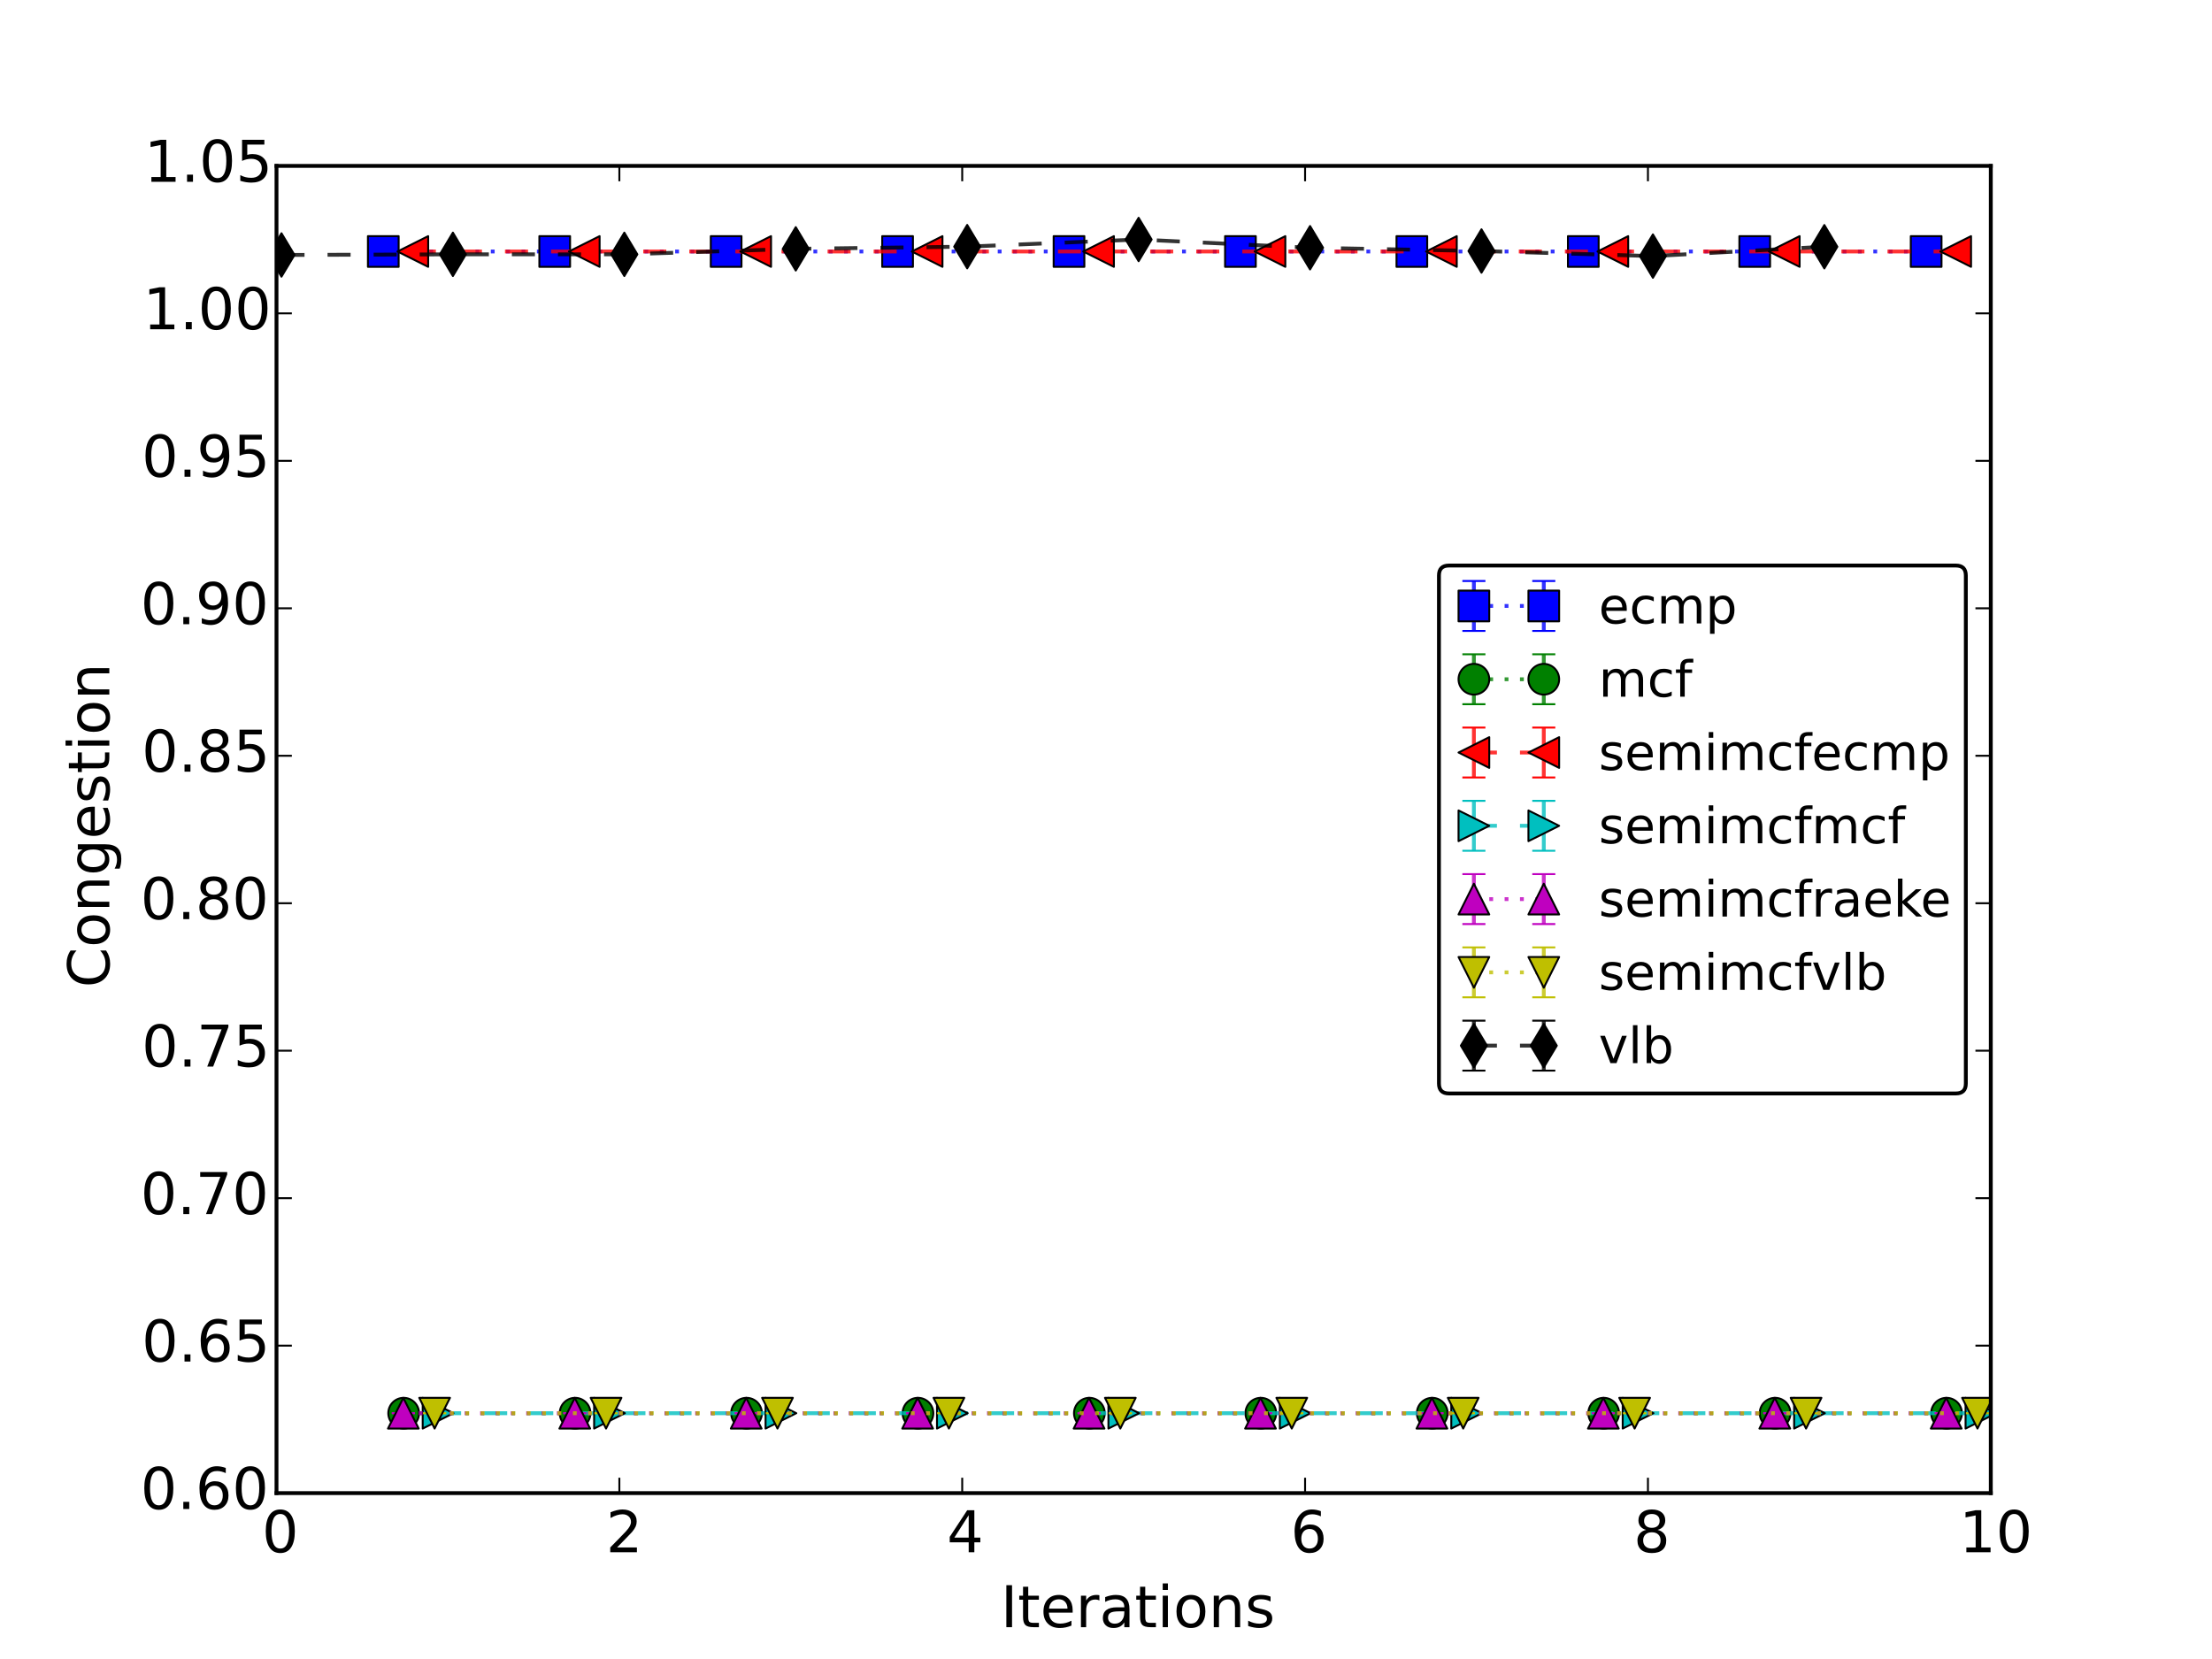 <?xml version="1.0" encoding="utf-8" standalone="no"?>
<!DOCTYPE svg PUBLIC "-//W3C//DTD SVG 1.1//EN"
  "http://www.w3.org/Graphics/SVG/1.1/DTD/svg11.dtd">
<!-- Created with matplotlib (http://matplotlib.org/) -->
<svg height="432pt" version="1.1" viewBox="0 0 576 432" width="576pt" xmlns="http://www.w3.org/2000/svg" xmlns:xlink="http://www.w3.org/1999/xlink">
 <defs>
  <style type="text/css">
*{stroke-linecap:butt;stroke-linejoin:round;}
  </style>
 </defs>
 <g id="figure_1">
  <g id="patch_1">
   <path d="
M0 432
L576 432
L576 0
L0 0
z
" style="fill:#ffffff;"/>
  </g>
  <g id="axes_1">
   <g id="patch_2">
    <path d="
M72 388.8
L518.4 388.8
L518.4 43.2
L72 43.2
z
" style="fill:#ffffff;"/>
   </g>
   <g id="LineCollection_1">
    <path clip-path="url(#p7ff5b81e1d)" d="
M99.806 65.487
L99.806 65.487" style="fill:none;stroke:#0000ff;stroke-opacity:0.8;"/>
    <path clip-path="url(#p7ff5b81e1d)" d="
M144.446 65.487
L144.446 65.487" style="fill:none;stroke:#0000ff;stroke-opacity:0.8;"/>
    <path clip-path="url(#p7ff5b81e1d)" d="
M189.086 65.487
L189.086 65.487" style="fill:none;stroke:#0000ff;stroke-opacity:0.8;"/>
    <path clip-path="url(#p7ff5b81e1d)" d="
M233.726 65.487
L233.726 65.487" style="fill:none;stroke:#0000ff;stroke-opacity:0.8;"/>
    <path clip-path="url(#p7ff5b81e1d)" d="
M278.366 65.487
L278.366 65.487" style="fill:none;stroke:#0000ff;stroke-opacity:0.8;"/>
    <path clip-path="url(#p7ff5b81e1d)" d="
M323.006 65.487
L323.006 65.487" style="fill:none;stroke:#0000ff;stroke-opacity:0.8;"/>
    <path clip-path="url(#p7ff5b81e1d)" d="
M367.646 65.487
L367.646 65.487" style="fill:none;stroke:#0000ff;stroke-opacity:0.8;"/>
    <path clip-path="url(#p7ff5b81e1d)" d="
M412.286 65.487
L412.286 65.487" style="fill:none;stroke:#0000ff;stroke-opacity:0.8;"/>
    <path clip-path="url(#p7ff5b81e1d)" d="
M456.926 65.487
L456.926 65.487" style="fill:none;stroke:#0000ff;stroke-opacity:0.8;"/>
    <path clip-path="url(#p7ff5b81e1d)" d="
M501.566 65.487
L501.566 65.487" style="fill:none;stroke:#0000ff;stroke-opacity:0.8;"/>
   </g>
   <g id="LineCollection_2">
    <path clip-path="url(#p7ff5b81e1d)" d="
M105.113 367.994
L105.113 367.994" style="fill:none;stroke:#008000;stroke-opacity:0.8;"/>
    <path clip-path="url(#p7ff5b81e1d)" d="
M149.753 367.994
L149.753 367.994" style="fill:none;stroke:#008000;stroke-opacity:0.8;"/>
    <path clip-path="url(#p7ff5b81e1d)" d="
M194.393 367.994
L194.393 367.994" style="fill:none;stroke:#008000;stroke-opacity:0.8;"/>
    <path clip-path="url(#p7ff5b81e1d)" d="
M239.033 367.994
L239.033 367.994" style="fill:none;stroke:#008000;stroke-opacity:0.8;"/>
    <path clip-path="url(#p7ff5b81e1d)" d="
M283.673 367.994
L283.673 367.994" style="fill:none;stroke:#008000;stroke-opacity:0.8;"/>
    <path clip-path="url(#p7ff5b81e1d)" d="
M328.313 367.994
L328.313 367.994" style="fill:none;stroke:#008000;stroke-opacity:0.8;"/>
    <path clip-path="url(#p7ff5b81e1d)" d="
M372.953 367.994
L372.953 367.994" style="fill:none;stroke:#008000;stroke-opacity:0.8;"/>
    <path clip-path="url(#p7ff5b81e1d)" d="
M417.593 367.994
L417.593 367.994" style="fill:none;stroke:#008000;stroke-opacity:0.8;"/>
    <path clip-path="url(#p7ff5b81e1d)" d="
M462.233 367.994
L462.233 367.994" style="fill:none;stroke:#008000;stroke-opacity:0.8;"/>
    <path clip-path="url(#p7ff5b81e1d)" d="
M506.873 367.994
L506.873 367.994" style="fill:none;stroke:#008000;stroke-opacity:0.8;"/>
   </g>
   <g id="LineCollection_3">
    <path clip-path="url(#p7ff5b81e1d)" d="
M107.497 65.487
L107.497 65.487" style="fill:none;stroke:#ff0000;stroke-opacity:0.8;"/>
    <path clip-path="url(#p7ff5b81e1d)" d="
M152.137 65.487
L152.137 65.487" style="fill:none;stroke:#ff0000;stroke-opacity:0.8;"/>
    <path clip-path="url(#p7ff5b81e1d)" d="
M196.777 65.487
L196.777 65.487" style="fill:none;stroke:#ff0000;stroke-opacity:0.8;"/>
    <path clip-path="url(#p7ff5b81e1d)" d="
M241.417 65.487
L241.417 65.487" style="fill:none;stroke:#ff0000;stroke-opacity:0.8;"/>
    <path clip-path="url(#p7ff5b81e1d)" d="
M286.057 65.487
L286.057 65.487" style="fill:none;stroke:#ff0000;stroke-opacity:0.8;"/>
    <path clip-path="url(#p7ff5b81e1d)" d="
M330.697 65.487
L330.697 65.487" style="fill:none;stroke:#ff0000;stroke-opacity:0.8;"/>
    <path clip-path="url(#p7ff5b81e1d)" d="
M375.337 65.487
L375.337 65.487" style="fill:none;stroke:#ff0000;stroke-opacity:0.8;"/>
    <path clip-path="url(#p7ff5b81e1d)" d="
M419.977 65.487
L419.977 65.487" style="fill:none;stroke:#ff0000;stroke-opacity:0.8;"/>
    <path clip-path="url(#p7ff5b81e1d)" d="
M464.617 65.487
L464.617 65.487" style="fill:none;stroke:#ff0000;stroke-opacity:0.8;"/>
    <path clip-path="url(#p7ff5b81e1d)" d="
M509.257 65.487
L509.257 65.487" style="fill:none;stroke:#ff0000;stroke-opacity:0.8;"/>
   </g>
   <g id="LineCollection_4">
    <path clip-path="url(#p7ff5b81e1d)" d="
M114.071 367.994
L114.071 367.994" style="fill:none;stroke:#00bfbf;stroke-opacity:0.8;"/>
    <path clip-path="url(#p7ff5b81e1d)" d="
M158.711 367.994
L158.711 367.994" style="fill:none;stroke:#00bfbf;stroke-opacity:0.8;"/>
    <path clip-path="url(#p7ff5b81e1d)" d="
M203.351 367.994
L203.351 367.994" style="fill:none;stroke:#00bfbf;stroke-opacity:0.8;"/>
    <path clip-path="url(#p7ff5b81e1d)" d="
M247.991 367.994
L247.991 367.994" style="fill:none;stroke:#00bfbf;stroke-opacity:0.8;"/>
    <path clip-path="url(#p7ff5b81e1d)" d="
M292.631 367.994
L292.631 367.994" style="fill:none;stroke:#00bfbf;stroke-opacity:0.8;"/>
    <path clip-path="url(#p7ff5b81e1d)" d="
M337.271 367.994
L337.271 367.994" style="fill:none;stroke:#00bfbf;stroke-opacity:0.8;"/>
    <path clip-path="url(#p7ff5b81e1d)" d="
M381.911 367.994
L381.911 367.994" style="fill:none;stroke:#00bfbf;stroke-opacity:0.8;"/>
    <path clip-path="url(#p7ff5b81e1d)" d="
M426.551 367.994
L426.551 367.994" style="fill:none;stroke:#00bfbf;stroke-opacity:0.8;"/>
    <path clip-path="url(#p7ff5b81e1d)" d="
M471.191 367.994
L471.191 367.994" style="fill:none;stroke:#00bfbf;stroke-opacity:0.8;"/>
    <path clip-path="url(#p7ff5b81e1d)" d="
M515.831 367.994
L515.831 367.994" style="fill:none;stroke:#00bfbf;stroke-opacity:0.8;"/>
   </g>
   <g id="LineCollection_5">
    <path clip-path="url(#p7ff5b81e1d)" d="
M105.029 367.994
L105.029 367.994" style="fill:none;stroke:#bf00bf;stroke-opacity:0.8;"/>
    <path clip-path="url(#p7ff5b81e1d)" d="
M149.669 367.994
L149.669 367.994" style="fill:none;stroke:#bf00bf;stroke-opacity:0.8;"/>
    <path clip-path="url(#p7ff5b81e1d)" d="
M194.309 367.994
L194.309 367.994" style="fill:none;stroke:#bf00bf;stroke-opacity:0.8;"/>
    <path clip-path="url(#p7ff5b81e1d)" d="
M238.949 367.994
L238.949 367.994" style="fill:none;stroke:#bf00bf;stroke-opacity:0.8;"/>
    <path clip-path="url(#p7ff5b81e1d)" d="
M283.589 367.994
L283.589 367.994" style="fill:none;stroke:#bf00bf;stroke-opacity:0.8;"/>
    <path clip-path="url(#p7ff5b81e1d)" d="
M328.229 367.994
L328.229 367.994" style="fill:none;stroke:#bf00bf;stroke-opacity:0.8;"/>
    <path clip-path="url(#p7ff5b81e1d)" d="
M372.869 367.994
L372.869 367.994" style="fill:none;stroke:#bf00bf;stroke-opacity:0.8;"/>
    <path clip-path="url(#p7ff5b81e1d)" d="
M417.509 367.994
L417.509 367.994" style="fill:none;stroke:#bf00bf;stroke-opacity:0.8;"/>
    <path clip-path="url(#p7ff5b81e1d)" d="
M462.149 367.994
L462.149 367.994" style="fill:none;stroke:#bf00bf;stroke-opacity:0.8;"/>
    <path clip-path="url(#p7ff5b81e1d)" d="
M506.789 367.994
L506.789 367.994" style="fill:none;stroke:#bf00bf;stroke-opacity:0.8;"/>
   </g>
   <g id="LineCollection_6">
    <path clip-path="url(#p7ff5b81e1d)" d="
M113.173 367.994
L113.173 367.994" style="fill:none;stroke:#bfbf00;stroke-opacity:0.8;"/>
    <path clip-path="url(#p7ff5b81e1d)" d="
M157.813 367.994
L157.813 367.994" style="fill:none;stroke:#bfbf00;stroke-opacity:0.8;"/>
    <path clip-path="url(#p7ff5b81e1d)" d="
M202.453 367.994
L202.453 367.994" style="fill:none;stroke:#bfbf00;stroke-opacity:0.8;"/>
    <path clip-path="url(#p7ff5b81e1d)" d="
M247.093 367.994
L247.093 367.994" style="fill:none;stroke:#bfbf00;stroke-opacity:0.8;"/>
    <path clip-path="url(#p7ff5b81e1d)" d="
M291.733 367.994
L291.733 367.994" style="fill:none;stroke:#bfbf00;stroke-opacity:0.8;"/>
    <path clip-path="url(#p7ff5b81e1d)" d="
M336.373 367.994
L336.373 367.994" style="fill:none;stroke:#bfbf00;stroke-opacity:0.8;"/>
    <path clip-path="url(#p7ff5b81e1d)" d="
M381.013 367.994
L381.013 367.994" style="fill:none;stroke:#bfbf00;stroke-opacity:0.8;"/>
    <path clip-path="url(#p7ff5b81e1d)" d="
M425.653 367.994
L425.653 367.994" style="fill:none;stroke:#bfbf00;stroke-opacity:0.8;"/>
    <path clip-path="url(#p7ff5b81e1d)" d="
M470.293 367.994
L470.293 367.994" style="fill:none;stroke:#bfbf00;stroke-opacity:0.8;"/>
    <path clip-path="url(#p7ff5b81e1d)" d="
M514.933 367.994
L514.933 367.994" style="fill:none;stroke:#bfbf00;stroke-opacity:0.8;"/>
   </g>
   <g id="LineCollection_7">
    <path clip-path="url(#p7ff5b81e1d)" d="
M73.295 66.394
L73.295 66.394" style="fill:none;stroke:#000000;stroke-opacity:0.8;"/>
    <path clip-path="url(#p7ff5b81e1d)" d="
M117.935 66.228
L117.935 66.228" style="fill:none;stroke:#000000;stroke-opacity:0.8;"/>
    <path clip-path="url(#p7ff5b81e1d)" d="
M162.575 66.228
L162.575 66.228" style="fill:none;stroke:#000000;stroke-opacity:0.8;"/>
    <path clip-path="url(#p7ff5b81e1d)" d="
M207.215 64.798
L207.215 64.798" style="fill:none;stroke:#000000;stroke-opacity:0.8;"/>
    <path clip-path="url(#p7ff5b81e1d)" d="
M251.855 64.226
L251.855 64.226" style="fill:none;stroke:#000000;stroke-opacity:0.8;"/>
    <path clip-path="url(#p7ff5b81e1d)" d="
M296.495 62.365
L296.495 62.365" style="fill:none;stroke:#000000;stroke-opacity:0.8;"/>
    <path clip-path="url(#p7ff5b81e1d)" d="
M341.135 64.511
L341.135 64.511" style="fill:none;stroke:#000000;stroke-opacity:0.8;"/>
    <path clip-path="url(#p7ff5b81e1d)" d="
M385.775 65.362
L385.775 65.362" style="fill:none;stroke:#000000;stroke-opacity:0.8;"/>
    <path clip-path="url(#p7ff5b81e1d)" d="
M430.415 66.685
L430.415 66.685" style="fill:none;stroke:#000000;stroke-opacity:0.8;"/>
    <path clip-path="url(#p7ff5b81e1d)" d="
M475.055 64.248
L475.055 64.248" style="fill:none;stroke:#000000;stroke-opacity:0.8;"/>
   </g>
   <g id="line2d_1">
    <defs>
     <path d="
M3 1.83697e-16
L-3 -1.83697e-16" id="m7e34a86f0e" style="stroke:#0000ff;stroke-width:0.5;"/>
    </defs>
    <g clip-path="url(#p7ff5b81e1d)">
     <use style="fill:#0000ff;opacity:0.8;stroke:#0000ff;stroke-width:0.5;" x="99.806" xlink:href="#m7e34a86f0e" y="65.487"/>
     <use style="fill:#0000ff;opacity:0.8;stroke:#0000ff;stroke-width:0.5;" x="144.446" xlink:href="#m7e34a86f0e" y="65.487"/>
     <use style="fill:#0000ff;opacity:0.8;stroke:#0000ff;stroke-width:0.5;" x="189.086" xlink:href="#m7e34a86f0e" y="65.487"/>
     <use style="fill:#0000ff;opacity:0.8;stroke:#0000ff;stroke-width:0.5;" x="233.726" xlink:href="#m7e34a86f0e" y="65.487"/>
     <use style="fill:#0000ff;opacity:0.8;stroke:#0000ff;stroke-width:0.5;" x="278.366" xlink:href="#m7e34a86f0e" y="65.487"/>
     <use style="fill:#0000ff;opacity:0.8;stroke:#0000ff;stroke-width:0.5;" x="323.006" xlink:href="#m7e34a86f0e" y="65.487"/>
     <use style="fill:#0000ff;opacity:0.8;stroke:#0000ff;stroke-width:0.5;" x="367.646" xlink:href="#m7e34a86f0e" y="65.487"/>
     <use style="fill:#0000ff;opacity:0.8;stroke:#0000ff;stroke-width:0.5;" x="412.286" xlink:href="#m7e34a86f0e" y="65.487"/>
     <use style="fill:#0000ff;opacity:0.8;stroke:#0000ff;stroke-width:0.5;" x="456.926" xlink:href="#m7e34a86f0e" y="65.487"/>
     <use style="fill:#0000ff;opacity:0.8;stroke:#0000ff;stroke-width:0.5;" x="501.566" xlink:href="#m7e34a86f0e" y="65.487"/>
    </g>
   </g>
   <g id="line2d_2">
    <g clip-path="url(#p7ff5b81e1d)">
     <use style="fill:#0000ff;opacity:0.8;stroke:#0000ff;stroke-width:0.5;" x="99.806" xlink:href="#m7e34a86f0e" y="65.487"/>
     <use style="fill:#0000ff;opacity:0.8;stroke:#0000ff;stroke-width:0.5;" x="144.446" xlink:href="#m7e34a86f0e" y="65.487"/>
     <use style="fill:#0000ff;opacity:0.8;stroke:#0000ff;stroke-width:0.5;" x="189.086" xlink:href="#m7e34a86f0e" y="65.487"/>
     <use style="fill:#0000ff;opacity:0.8;stroke:#0000ff;stroke-width:0.5;" x="233.726" xlink:href="#m7e34a86f0e" y="65.487"/>
     <use style="fill:#0000ff;opacity:0.8;stroke:#0000ff;stroke-width:0.5;" x="278.366" xlink:href="#m7e34a86f0e" y="65.487"/>
     <use style="fill:#0000ff;opacity:0.8;stroke:#0000ff;stroke-width:0.5;" x="323.006" xlink:href="#m7e34a86f0e" y="65.487"/>
     <use style="fill:#0000ff;opacity:0.8;stroke:#0000ff;stroke-width:0.5;" x="367.646" xlink:href="#m7e34a86f0e" y="65.487"/>
     <use style="fill:#0000ff;opacity:0.8;stroke:#0000ff;stroke-width:0.5;" x="412.286" xlink:href="#m7e34a86f0e" y="65.487"/>
     <use style="fill:#0000ff;opacity:0.8;stroke:#0000ff;stroke-width:0.5;" x="456.926" xlink:href="#m7e34a86f0e" y="65.487"/>
     <use style="fill:#0000ff;opacity:0.8;stroke:#0000ff;stroke-width:0.5;" x="501.566" xlink:href="#m7e34a86f0e" y="65.487"/>
    </g>
   </g>
   <g id="line2d_3">
    <path clip-path="url(#p7ff5b81e1d)" d="
M99.806 65.487
L144.446 65.487
L189.086 65.487
L233.726 65.487
L278.366 65.487
L323.006 65.487
L367.646 65.487
L412.286 65.487
L456.926 65.487
L501.566 65.487" style="fill:none;opacity:0.8;stroke:#0000ff;stroke-dasharray:1,3;stroke-dashoffset:0.0;"/>
    <defs>
     <path d="
M-4 4
L4 4
L4 -4
L-4 -4
z
" id="m9c92c87878" style="stroke:#000000;stroke-linejoin:miter;stroke-width:0.5;"/>
    </defs>
    <g clip-path="url(#p7ff5b81e1d)">
     <use style="fill:#0000ff;opacity:0.8;stroke:#000000;stroke-linejoin:miter;stroke-width:0.5;" x="99.806" xlink:href="#m9c92c87878" y="65.487"/>
     <use style="fill:#0000ff;opacity:0.8;stroke:#000000;stroke-linejoin:miter;stroke-width:0.5;" x="144.446" xlink:href="#m9c92c87878" y="65.487"/>
     <use style="fill:#0000ff;opacity:0.8;stroke:#000000;stroke-linejoin:miter;stroke-width:0.5;" x="189.086" xlink:href="#m9c92c87878" y="65.487"/>
     <use style="fill:#0000ff;opacity:0.8;stroke:#000000;stroke-linejoin:miter;stroke-width:0.5;" x="233.726" xlink:href="#m9c92c87878" y="65.487"/>
     <use style="fill:#0000ff;opacity:0.8;stroke:#000000;stroke-linejoin:miter;stroke-width:0.5;" x="278.366" xlink:href="#m9c92c87878" y="65.487"/>
     <use style="fill:#0000ff;opacity:0.8;stroke:#000000;stroke-linejoin:miter;stroke-width:0.5;" x="323.006" xlink:href="#m9c92c87878" y="65.487"/>
     <use style="fill:#0000ff;opacity:0.8;stroke:#000000;stroke-linejoin:miter;stroke-width:0.5;" x="367.646" xlink:href="#m9c92c87878" y="65.487"/>
     <use style="fill:#0000ff;opacity:0.8;stroke:#000000;stroke-linejoin:miter;stroke-width:0.5;" x="412.286" xlink:href="#m9c92c87878" y="65.487"/>
     <use style="fill:#0000ff;opacity:0.8;stroke:#000000;stroke-linejoin:miter;stroke-width:0.5;" x="456.926" xlink:href="#m9c92c87878" y="65.487"/>
     <use style="fill:#0000ff;opacity:0.8;stroke:#000000;stroke-linejoin:miter;stroke-width:0.5;" x="501.566" xlink:href="#m9c92c87878" y="65.487"/>
    </g>
   </g>
   <g id="line2d_4">
    <defs>
     <path d="
M3 1.83697e-16
L-3 -1.83697e-16" id="mcc9bb5c68e" style="stroke:#008000;stroke-width:0.5;"/>
    </defs>
    <g clip-path="url(#p7ff5b81e1d)">
     <use style="fill:#008000;opacity:0.8;stroke:#008000;stroke-width:0.5;" x="105.113" xlink:href="#mcc9bb5c68e" y="367.994"/>
     <use style="fill:#008000;opacity:0.8;stroke:#008000;stroke-width:0.5;" x="149.753" xlink:href="#mcc9bb5c68e" y="367.994"/>
     <use style="fill:#008000;opacity:0.8;stroke:#008000;stroke-width:0.5;" x="194.393" xlink:href="#mcc9bb5c68e" y="367.994"/>
     <use style="fill:#008000;opacity:0.8;stroke:#008000;stroke-width:0.5;" x="239.033" xlink:href="#mcc9bb5c68e" y="367.994"/>
     <use style="fill:#008000;opacity:0.8;stroke:#008000;stroke-width:0.5;" x="283.673" xlink:href="#mcc9bb5c68e" y="367.994"/>
     <use style="fill:#008000;opacity:0.8;stroke:#008000;stroke-width:0.5;" x="328.313" xlink:href="#mcc9bb5c68e" y="367.994"/>
     <use style="fill:#008000;opacity:0.8;stroke:#008000;stroke-width:0.5;" x="372.953" xlink:href="#mcc9bb5c68e" y="367.994"/>
     <use style="fill:#008000;opacity:0.8;stroke:#008000;stroke-width:0.5;" x="417.593" xlink:href="#mcc9bb5c68e" y="367.994"/>
     <use style="fill:#008000;opacity:0.8;stroke:#008000;stroke-width:0.5;" x="462.233" xlink:href="#mcc9bb5c68e" y="367.994"/>
     <use style="fill:#008000;opacity:0.8;stroke:#008000;stroke-width:0.5;" x="506.873" xlink:href="#mcc9bb5c68e" y="367.994"/>
    </g>
   </g>
   <g id="line2d_5">
    <g clip-path="url(#p7ff5b81e1d)">
     <use style="fill:#008000;opacity:0.8;stroke:#008000;stroke-width:0.5;" x="105.113" xlink:href="#mcc9bb5c68e" y="367.994"/>
     <use style="fill:#008000;opacity:0.8;stroke:#008000;stroke-width:0.5;" x="149.753" xlink:href="#mcc9bb5c68e" y="367.994"/>
     <use style="fill:#008000;opacity:0.8;stroke:#008000;stroke-width:0.5;" x="194.393" xlink:href="#mcc9bb5c68e" y="367.994"/>
     <use style="fill:#008000;opacity:0.8;stroke:#008000;stroke-width:0.5;" x="239.033" xlink:href="#mcc9bb5c68e" y="367.994"/>
     <use style="fill:#008000;opacity:0.8;stroke:#008000;stroke-width:0.5;" x="283.673" xlink:href="#mcc9bb5c68e" y="367.994"/>
     <use style="fill:#008000;opacity:0.8;stroke:#008000;stroke-width:0.5;" x="328.313" xlink:href="#mcc9bb5c68e" y="367.994"/>
     <use style="fill:#008000;opacity:0.8;stroke:#008000;stroke-width:0.5;" x="372.953" xlink:href="#mcc9bb5c68e" y="367.994"/>
     <use style="fill:#008000;opacity:0.8;stroke:#008000;stroke-width:0.5;" x="417.593" xlink:href="#mcc9bb5c68e" y="367.994"/>
     <use style="fill:#008000;opacity:0.8;stroke:#008000;stroke-width:0.5;" x="462.233" xlink:href="#mcc9bb5c68e" y="367.994"/>
     <use style="fill:#008000;opacity:0.8;stroke:#008000;stroke-width:0.5;" x="506.873" xlink:href="#mcc9bb5c68e" y="367.994"/>
    </g>
   </g>
   <g id="line2d_6">
    <path clip-path="url(#p7ff5b81e1d)" d="
M105.113 367.994
L149.753 367.994
L194.393 367.994
L239.033 367.994
L283.673 367.994
L328.313 367.994
L372.953 367.994
L417.593 367.994
L462.233 367.994
L506.873 367.994" style="fill:none;opacity:0.8;stroke:#008000;stroke-dasharray:1,3;stroke-dashoffset:0.0;"/>
    <defs>
     <path d="
M0 4
C1.061 4 2.078 3.579 2.828 2.828
C3.579 2.078 4 1.061 4 0
C4 -1.061 3.579 -2.078 2.828 -2.828
C2.078 -3.579 1.061 -4 0 -4
C-1.061 -4 -2.078 -3.579 -2.828 -2.828
C-3.579 -2.078 -4 -1.061 -4 0
C-4 1.061 -3.579 2.078 -2.828 2.828
C-2.078 3.579 -1.061 4 0 4
z
" id="m27aea1fed0" style="stroke:#000000;stroke-width:0.5;"/>
    </defs>
    <g clip-path="url(#p7ff5b81e1d)">
     <use style="fill:#008000;opacity:0.8;stroke:#000000;stroke-width:0.5;" x="105.113" xlink:href="#m27aea1fed0" y="367.994"/>
     <use style="fill:#008000;opacity:0.8;stroke:#000000;stroke-width:0.5;" x="149.753" xlink:href="#m27aea1fed0" y="367.994"/>
     <use style="fill:#008000;opacity:0.8;stroke:#000000;stroke-width:0.5;" x="194.393" xlink:href="#m27aea1fed0" y="367.994"/>
     <use style="fill:#008000;opacity:0.8;stroke:#000000;stroke-width:0.5;" x="239.033" xlink:href="#m27aea1fed0" y="367.994"/>
     <use style="fill:#008000;opacity:0.8;stroke:#000000;stroke-width:0.5;" x="283.673" xlink:href="#m27aea1fed0" y="367.994"/>
     <use style="fill:#008000;opacity:0.8;stroke:#000000;stroke-width:0.5;" x="328.313" xlink:href="#m27aea1fed0" y="367.994"/>
     <use style="fill:#008000;opacity:0.8;stroke:#000000;stroke-width:0.5;" x="372.953" xlink:href="#m27aea1fed0" y="367.994"/>
     <use style="fill:#008000;opacity:0.8;stroke:#000000;stroke-width:0.5;" x="417.593" xlink:href="#m27aea1fed0" y="367.994"/>
     <use style="fill:#008000;opacity:0.8;stroke:#000000;stroke-width:0.5;" x="462.233" xlink:href="#m27aea1fed0" y="367.994"/>
     <use style="fill:#008000;opacity:0.8;stroke:#000000;stroke-width:0.5;" x="506.873" xlink:href="#m27aea1fed0" y="367.994"/>
    </g>
   </g>
   <g id="line2d_7">
    <defs>
     <path d="
M3 1.83697e-16
L-3 -1.83697e-16" id="m8ce19ad7df" style="stroke:#ff0000;stroke-width:0.5;"/>
    </defs>
    <g clip-path="url(#p7ff5b81e1d)">
     <use style="fill:#ff0000;opacity:0.8;stroke:#ff0000;stroke-width:0.5;" x="107.497" xlink:href="#m8ce19ad7df" y="65.487"/>
     <use style="fill:#ff0000;opacity:0.8;stroke:#ff0000;stroke-width:0.5;" x="152.137" xlink:href="#m8ce19ad7df" y="65.487"/>
     <use style="fill:#ff0000;opacity:0.8;stroke:#ff0000;stroke-width:0.5;" x="196.777" xlink:href="#m8ce19ad7df" y="65.487"/>
     <use style="fill:#ff0000;opacity:0.8;stroke:#ff0000;stroke-width:0.5;" x="241.417" xlink:href="#m8ce19ad7df" y="65.487"/>
     <use style="fill:#ff0000;opacity:0.8;stroke:#ff0000;stroke-width:0.5;" x="286.057" xlink:href="#m8ce19ad7df" y="65.487"/>
     <use style="fill:#ff0000;opacity:0.8;stroke:#ff0000;stroke-width:0.5;" x="330.697" xlink:href="#m8ce19ad7df" y="65.487"/>
     <use style="fill:#ff0000;opacity:0.8;stroke:#ff0000;stroke-width:0.5;" x="375.337" xlink:href="#m8ce19ad7df" y="65.487"/>
     <use style="fill:#ff0000;opacity:0.8;stroke:#ff0000;stroke-width:0.5;" x="419.977" xlink:href="#m8ce19ad7df" y="65.487"/>
     <use style="fill:#ff0000;opacity:0.8;stroke:#ff0000;stroke-width:0.5;" x="464.617" xlink:href="#m8ce19ad7df" y="65.487"/>
     <use style="fill:#ff0000;opacity:0.8;stroke:#ff0000;stroke-width:0.5;" x="509.257" xlink:href="#m8ce19ad7df" y="65.487"/>
    </g>
   </g>
   <g id="line2d_8">
    <g clip-path="url(#p7ff5b81e1d)">
     <use style="fill:#ff0000;opacity:0.8;stroke:#ff0000;stroke-width:0.5;" x="107.497" xlink:href="#m8ce19ad7df" y="65.487"/>
     <use style="fill:#ff0000;opacity:0.8;stroke:#ff0000;stroke-width:0.5;" x="152.137" xlink:href="#m8ce19ad7df" y="65.487"/>
     <use style="fill:#ff0000;opacity:0.8;stroke:#ff0000;stroke-width:0.5;" x="196.777" xlink:href="#m8ce19ad7df" y="65.487"/>
     <use style="fill:#ff0000;opacity:0.8;stroke:#ff0000;stroke-width:0.5;" x="241.417" xlink:href="#m8ce19ad7df" y="65.487"/>
     <use style="fill:#ff0000;opacity:0.8;stroke:#ff0000;stroke-width:0.5;" x="286.057" xlink:href="#m8ce19ad7df" y="65.487"/>
     <use style="fill:#ff0000;opacity:0.8;stroke:#ff0000;stroke-width:0.5;" x="330.697" xlink:href="#m8ce19ad7df" y="65.487"/>
     <use style="fill:#ff0000;opacity:0.8;stroke:#ff0000;stroke-width:0.5;" x="375.337" xlink:href="#m8ce19ad7df" y="65.487"/>
     <use style="fill:#ff0000;opacity:0.8;stroke:#ff0000;stroke-width:0.5;" x="419.977" xlink:href="#m8ce19ad7df" y="65.487"/>
     <use style="fill:#ff0000;opacity:0.8;stroke:#ff0000;stroke-width:0.5;" x="464.617" xlink:href="#m8ce19ad7df" y="65.487"/>
     <use style="fill:#ff0000;opacity:0.8;stroke:#ff0000;stroke-width:0.5;" x="509.257" xlink:href="#m8ce19ad7df" y="65.487"/>
    </g>
   </g>
   <g id="line2d_9">
    <path clip-path="url(#p7ff5b81e1d)" d="
M107.497 65.487
L152.137 65.487
L196.777 65.487
L241.417 65.487
L286.057 65.487
L330.697 65.487
L375.337 65.487
L419.977 65.487
L464.617 65.487
L509.257 65.487" style="fill:none;opacity:0.8;stroke:#ff0000;stroke-dasharray:6,6;stroke-dashoffset:0.0;"/>
    <defs>
     <path d="
M-4 -2.44929e-16
L4 4
L4 -4
z
" id="m91193e0b33" style="stroke:#000000;stroke-linejoin:miter;stroke-width:0.5;"/>
    </defs>
    <g clip-path="url(#p7ff5b81e1d)">
     <use style="fill:#ff0000;opacity:0.8;stroke:#000000;stroke-linejoin:miter;stroke-width:0.5;" x="107.497" xlink:href="#m91193e0b33" y="65.487"/>
     <use style="fill:#ff0000;opacity:0.8;stroke:#000000;stroke-linejoin:miter;stroke-width:0.5;" x="152.137" xlink:href="#m91193e0b33" y="65.487"/>
     <use style="fill:#ff0000;opacity:0.8;stroke:#000000;stroke-linejoin:miter;stroke-width:0.5;" x="196.777" xlink:href="#m91193e0b33" y="65.487"/>
     <use style="fill:#ff0000;opacity:0.8;stroke:#000000;stroke-linejoin:miter;stroke-width:0.5;" x="241.417" xlink:href="#m91193e0b33" y="65.487"/>
     <use style="fill:#ff0000;opacity:0.8;stroke:#000000;stroke-linejoin:miter;stroke-width:0.5;" x="286.057" xlink:href="#m91193e0b33" y="65.487"/>
     <use style="fill:#ff0000;opacity:0.8;stroke:#000000;stroke-linejoin:miter;stroke-width:0.5;" x="330.697" xlink:href="#m91193e0b33" y="65.487"/>
     <use style="fill:#ff0000;opacity:0.8;stroke:#000000;stroke-linejoin:miter;stroke-width:0.5;" x="375.337" xlink:href="#m91193e0b33" y="65.487"/>
     <use style="fill:#ff0000;opacity:0.8;stroke:#000000;stroke-linejoin:miter;stroke-width:0.5;" x="419.977" xlink:href="#m91193e0b33" y="65.487"/>
     <use style="fill:#ff0000;opacity:0.8;stroke:#000000;stroke-linejoin:miter;stroke-width:0.5;" x="464.617" xlink:href="#m91193e0b33" y="65.487"/>
     <use style="fill:#ff0000;opacity:0.8;stroke:#000000;stroke-linejoin:miter;stroke-width:0.5;" x="509.257" xlink:href="#m91193e0b33" y="65.487"/>
    </g>
   </g>
   <g id="line2d_10">
    <defs>
     <path d="
M3 1.83697e-16
L-3 -1.83697e-16" id="m84f23c216e" style="stroke:#00bfbf;stroke-width:0.5;"/>
    </defs>
    <g clip-path="url(#p7ff5b81e1d)">
     <use style="fill:#00bfbf;opacity:0.8;stroke:#00bfbf;stroke-width:0.5;" x="114.071" xlink:href="#m84f23c216e" y="367.994"/>
     <use style="fill:#00bfbf;opacity:0.8;stroke:#00bfbf;stroke-width:0.5;" x="158.711" xlink:href="#m84f23c216e" y="367.994"/>
     <use style="fill:#00bfbf;opacity:0.8;stroke:#00bfbf;stroke-width:0.5;" x="203.351" xlink:href="#m84f23c216e" y="367.994"/>
     <use style="fill:#00bfbf;opacity:0.8;stroke:#00bfbf;stroke-width:0.5;" x="247.991" xlink:href="#m84f23c216e" y="367.994"/>
     <use style="fill:#00bfbf;opacity:0.8;stroke:#00bfbf;stroke-width:0.5;" x="292.631" xlink:href="#m84f23c216e" y="367.994"/>
     <use style="fill:#00bfbf;opacity:0.8;stroke:#00bfbf;stroke-width:0.5;" x="337.271" xlink:href="#m84f23c216e" y="367.994"/>
     <use style="fill:#00bfbf;opacity:0.8;stroke:#00bfbf;stroke-width:0.5;" x="381.911" xlink:href="#m84f23c216e" y="367.994"/>
     <use style="fill:#00bfbf;opacity:0.8;stroke:#00bfbf;stroke-width:0.5;" x="426.551" xlink:href="#m84f23c216e" y="367.994"/>
     <use style="fill:#00bfbf;opacity:0.8;stroke:#00bfbf;stroke-width:0.5;" x="471.191" xlink:href="#m84f23c216e" y="367.994"/>
     <use style="fill:#00bfbf;opacity:0.8;stroke:#00bfbf;stroke-width:0.5;" x="515.831" xlink:href="#m84f23c216e" y="367.994"/>
    </g>
   </g>
   <g id="line2d_11">
    <g clip-path="url(#p7ff5b81e1d)">
     <use style="fill:#00bfbf;opacity:0.8;stroke:#00bfbf;stroke-width:0.5;" x="114.071" xlink:href="#m84f23c216e" y="367.994"/>
     <use style="fill:#00bfbf;opacity:0.8;stroke:#00bfbf;stroke-width:0.5;" x="158.711" xlink:href="#m84f23c216e" y="367.994"/>
     <use style="fill:#00bfbf;opacity:0.8;stroke:#00bfbf;stroke-width:0.5;" x="203.351" xlink:href="#m84f23c216e" y="367.994"/>
     <use style="fill:#00bfbf;opacity:0.8;stroke:#00bfbf;stroke-width:0.5;" x="247.991" xlink:href="#m84f23c216e" y="367.994"/>
     <use style="fill:#00bfbf;opacity:0.8;stroke:#00bfbf;stroke-width:0.5;" x="292.631" xlink:href="#m84f23c216e" y="367.994"/>
     <use style="fill:#00bfbf;opacity:0.8;stroke:#00bfbf;stroke-width:0.5;" x="337.271" xlink:href="#m84f23c216e" y="367.994"/>
     <use style="fill:#00bfbf;opacity:0.8;stroke:#00bfbf;stroke-width:0.5;" x="381.911" xlink:href="#m84f23c216e" y="367.994"/>
     <use style="fill:#00bfbf;opacity:0.8;stroke:#00bfbf;stroke-width:0.5;" x="426.551" xlink:href="#m84f23c216e" y="367.994"/>
     <use style="fill:#00bfbf;opacity:0.8;stroke:#00bfbf;stroke-width:0.5;" x="471.191" xlink:href="#m84f23c216e" y="367.994"/>
     <use style="fill:#00bfbf;opacity:0.8;stroke:#00bfbf;stroke-width:0.5;" x="515.831" xlink:href="#m84f23c216e" y="367.994"/>
    </g>
   </g>
   <g id="line2d_12">
    <path clip-path="url(#p7ff5b81e1d)" d="
M114.071 367.994
L158.711 367.994
L203.351 367.994
L247.991 367.994
L292.631 367.994
L337.271 367.994
L381.911 367.994
L426.551 367.994
L471.191 367.994
L515.831 367.994" style="fill:none;opacity:0.8;stroke:#00bfbf;stroke-dasharray:6,6;stroke-dashoffset:0.0;"/>
    <defs>
     <path d="
M4 7.34788e-16
L-4 -4
L-4 4
z
" id="m9b5c662517" style="stroke:#000000;stroke-linejoin:miter;stroke-width:0.5;"/>
    </defs>
    <g clip-path="url(#p7ff5b81e1d)">
     <use style="fill:#00bfbf;opacity:0.8;stroke:#000000;stroke-linejoin:miter;stroke-width:0.5;" x="114.071" xlink:href="#m9b5c662517" y="367.994"/>
     <use style="fill:#00bfbf;opacity:0.8;stroke:#000000;stroke-linejoin:miter;stroke-width:0.5;" x="158.711" xlink:href="#m9b5c662517" y="367.994"/>
     <use style="fill:#00bfbf;opacity:0.8;stroke:#000000;stroke-linejoin:miter;stroke-width:0.5;" x="203.351" xlink:href="#m9b5c662517" y="367.994"/>
     <use style="fill:#00bfbf;opacity:0.8;stroke:#000000;stroke-linejoin:miter;stroke-width:0.5;" x="247.991" xlink:href="#m9b5c662517" y="367.994"/>
     <use style="fill:#00bfbf;opacity:0.8;stroke:#000000;stroke-linejoin:miter;stroke-width:0.5;" x="292.631" xlink:href="#m9b5c662517" y="367.994"/>
     <use style="fill:#00bfbf;opacity:0.8;stroke:#000000;stroke-linejoin:miter;stroke-width:0.5;" x="337.271" xlink:href="#m9b5c662517" y="367.994"/>
     <use style="fill:#00bfbf;opacity:0.8;stroke:#000000;stroke-linejoin:miter;stroke-width:0.5;" x="381.911" xlink:href="#m9b5c662517" y="367.994"/>
     <use style="fill:#00bfbf;opacity:0.8;stroke:#000000;stroke-linejoin:miter;stroke-width:0.5;" x="426.551" xlink:href="#m9b5c662517" y="367.994"/>
     <use style="fill:#00bfbf;opacity:0.8;stroke:#000000;stroke-linejoin:miter;stroke-width:0.5;" x="471.191" xlink:href="#m9b5c662517" y="367.994"/>
     <use style="fill:#00bfbf;opacity:0.8;stroke:#000000;stroke-linejoin:miter;stroke-width:0.5;" x="515.831" xlink:href="#m9b5c662517" y="367.994"/>
    </g>
   </g>
   <g id="line2d_13">
    <defs>
     <path d="
M3 1.83697e-16
L-3 -1.83697e-16" id="me35f292567" style="stroke:#bf00bf;stroke-width:0.5;"/>
    </defs>
    <g clip-path="url(#p7ff5b81e1d)">
     <use style="fill:#bf00bf;opacity:0.8;stroke:#bf00bf;stroke-width:0.5;" x="105.029" xlink:href="#me35f292567" y="367.994"/>
     <use style="fill:#bf00bf;opacity:0.8;stroke:#bf00bf;stroke-width:0.5;" x="149.669" xlink:href="#me35f292567" y="367.994"/>
     <use style="fill:#bf00bf;opacity:0.8;stroke:#bf00bf;stroke-width:0.5;" x="194.309" xlink:href="#me35f292567" y="367.994"/>
     <use style="fill:#bf00bf;opacity:0.8;stroke:#bf00bf;stroke-width:0.5;" x="238.949" xlink:href="#me35f292567" y="367.994"/>
     <use style="fill:#bf00bf;opacity:0.8;stroke:#bf00bf;stroke-width:0.5;" x="283.589" xlink:href="#me35f292567" y="367.994"/>
     <use style="fill:#bf00bf;opacity:0.8;stroke:#bf00bf;stroke-width:0.5;" x="328.229" xlink:href="#me35f292567" y="367.994"/>
     <use style="fill:#bf00bf;opacity:0.8;stroke:#bf00bf;stroke-width:0.5;" x="372.869" xlink:href="#me35f292567" y="367.994"/>
     <use style="fill:#bf00bf;opacity:0.8;stroke:#bf00bf;stroke-width:0.5;" x="417.509" xlink:href="#me35f292567" y="367.994"/>
     <use style="fill:#bf00bf;opacity:0.8;stroke:#bf00bf;stroke-width:0.5;" x="462.149" xlink:href="#me35f292567" y="367.994"/>
     <use style="fill:#bf00bf;opacity:0.8;stroke:#bf00bf;stroke-width:0.5;" x="506.789" xlink:href="#me35f292567" y="367.994"/>
    </g>
   </g>
   <g id="line2d_14">
    <g clip-path="url(#p7ff5b81e1d)">
     <use style="fill:#bf00bf;opacity:0.8;stroke:#bf00bf;stroke-width:0.5;" x="105.029" xlink:href="#me35f292567" y="367.994"/>
     <use style="fill:#bf00bf;opacity:0.8;stroke:#bf00bf;stroke-width:0.5;" x="149.669" xlink:href="#me35f292567" y="367.994"/>
     <use style="fill:#bf00bf;opacity:0.8;stroke:#bf00bf;stroke-width:0.5;" x="194.309" xlink:href="#me35f292567" y="367.994"/>
     <use style="fill:#bf00bf;opacity:0.8;stroke:#bf00bf;stroke-width:0.5;" x="238.949" xlink:href="#me35f292567" y="367.994"/>
     <use style="fill:#bf00bf;opacity:0.8;stroke:#bf00bf;stroke-width:0.5;" x="283.589" xlink:href="#me35f292567" y="367.994"/>
     <use style="fill:#bf00bf;opacity:0.8;stroke:#bf00bf;stroke-width:0.5;" x="328.229" xlink:href="#me35f292567" y="367.994"/>
     <use style="fill:#bf00bf;opacity:0.8;stroke:#bf00bf;stroke-width:0.5;" x="372.869" xlink:href="#me35f292567" y="367.994"/>
     <use style="fill:#bf00bf;opacity:0.8;stroke:#bf00bf;stroke-width:0.5;" x="417.509" xlink:href="#me35f292567" y="367.994"/>
     <use style="fill:#bf00bf;opacity:0.8;stroke:#bf00bf;stroke-width:0.5;" x="462.149" xlink:href="#me35f292567" y="367.994"/>
     <use style="fill:#bf00bf;opacity:0.8;stroke:#bf00bf;stroke-width:0.5;" x="506.789" xlink:href="#me35f292567" y="367.994"/>
    </g>
   </g>
   <g id="line2d_15">
    <path clip-path="url(#p7ff5b81e1d)" d="
M105.029 367.994
L149.669 367.994
L194.309 367.994
L238.949 367.994
L283.589 367.994
L328.229 367.994
L372.869 367.994
L417.509 367.994
L462.149 367.994
L506.789 367.994" style="fill:none;opacity:0.8;stroke:#bf00bf;stroke-dasharray:1,3;stroke-dashoffset:0.0;"/>
    <defs>
     <path d="
M0 -4
L-4 4
L4 4
z
" id="mbe1f17b484" style="stroke:#000000;stroke-linejoin:miter;stroke-width:0.5;"/>
    </defs>
    <g clip-path="url(#p7ff5b81e1d)">
     <use style="fill:#bf00bf;opacity:0.8;stroke:#000000;stroke-linejoin:miter;stroke-width:0.5;" x="105.029" xlink:href="#mbe1f17b484" y="367.994"/>
     <use style="fill:#bf00bf;opacity:0.8;stroke:#000000;stroke-linejoin:miter;stroke-width:0.5;" x="149.669" xlink:href="#mbe1f17b484" y="367.994"/>
     <use style="fill:#bf00bf;opacity:0.8;stroke:#000000;stroke-linejoin:miter;stroke-width:0.5;" x="194.309" xlink:href="#mbe1f17b484" y="367.994"/>
     <use style="fill:#bf00bf;opacity:0.8;stroke:#000000;stroke-linejoin:miter;stroke-width:0.5;" x="238.949" xlink:href="#mbe1f17b484" y="367.994"/>
     <use style="fill:#bf00bf;opacity:0.8;stroke:#000000;stroke-linejoin:miter;stroke-width:0.5;" x="283.589" xlink:href="#mbe1f17b484" y="367.994"/>
     <use style="fill:#bf00bf;opacity:0.8;stroke:#000000;stroke-linejoin:miter;stroke-width:0.5;" x="328.229" xlink:href="#mbe1f17b484" y="367.994"/>
     <use style="fill:#bf00bf;opacity:0.8;stroke:#000000;stroke-linejoin:miter;stroke-width:0.5;" x="372.869" xlink:href="#mbe1f17b484" y="367.994"/>
     <use style="fill:#bf00bf;opacity:0.8;stroke:#000000;stroke-linejoin:miter;stroke-width:0.5;" x="417.509" xlink:href="#mbe1f17b484" y="367.994"/>
     <use style="fill:#bf00bf;opacity:0.8;stroke:#000000;stroke-linejoin:miter;stroke-width:0.5;" x="462.149" xlink:href="#mbe1f17b484" y="367.994"/>
     <use style="fill:#bf00bf;opacity:0.8;stroke:#000000;stroke-linejoin:miter;stroke-width:0.5;" x="506.789" xlink:href="#mbe1f17b484" y="367.994"/>
    </g>
   </g>
   <g id="line2d_16">
    <defs>
     <path d="
M3 1.83697e-16
L-3 -1.83697e-16" id="m0e0ae0eb0d" style="stroke:#bfbf00;stroke-width:0.5;"/>
    </defs>
    <g clip-path="url(#p7ff5b81e1d)">
     <use style="fill:#bfbf00;opacity:0.8;stroke:#bfbf00;stroke-width:0.5;" x="113.173" xlink:href="#m0e0ae0eb0d" y="367.994"/>
     <use style="fill:#bfbf00;opacity:0.8;stroke:#bfbf00;stroke-width:0.5;" x="157.813" xlink:href="#m0e0ae0eb0d" y="367.994"/>
     <use style="fill:#bfbf00;opacity:0.8;stroke:#bfbf00;stroke-width:0.5;" x="202.453" xlink:href="#m0e0ae0eb0d" y="367.994"/>
     <use style="fill:#bfbf00;opacity:0.8;stroke:#bfbf00;stroke-width:0.5;" x="247.093" xlink:href="#m0e0ae0eb0d" y="367.994"/>
     <use style="fill:#bfbf00;opacity:0.8;stroke:#bfbf00;stroke-width:0.5;" x="291.733" xlink:href="#m0e0ae0eb0d" y="367.994"/>
     <use style="fill:#bfbf00;opacity:0.8;stroke:#bfbf00;stroke-width:0.5;" x="336.373" xlink:href="#m0e0ae0eb0d" y="367.994"/>
     <use style="fill:#bfbf00;opacity:0.8;stroke:#bfbf00;stroke-width:0.5;" x="381.013" xlink:href="#m0e0ae0eb0d" y="367.994"/>
     <use style="fill:#bfbf00;opacity:0.8;stroke:#bfbf00;stroke-width:0.5;" x="425.653" xlink:href="#m0e0ae0eb0d" y="367.994"/>
     <use style="fill:#bfbf00;opacity:0.8;stroke:#bfbf00;stroke-width:0.5;" x="470.293" xlink:href="#m0e0ae0eb0d" y="367.994"/>
     <use style="fill:#bfbf00;opacity:0.8;stroke:#bfbf00;stroke-width:0.5;" x="514.933" xlink:href="#m0e0ae0eb0d" y="367.994"/>
    </g>
   </g>
   <g id="line2d_17">
    <g clip-path="url(#p7ff5b81e1d)">
     <use style="fill:#bfbf00;opacity:0.8;stroke:#bfbf00;stroke-width:0.5;" x="113.173" xlink:href="#m0e0ae0eb0d" y="367.994"/>
     <use style="fill:#bfbf00;opacity:0.8;stroke:#bfbf00;stroke-width:0.5;" x="157.813" xlink:href="#m0e0ae0eb0d" y="367.994"/>
     <use style="fill:#bfbf00;opacity:0.8;stroke:#bfbf00;stroke-width:0.5;" x="202.453" xlink:href="#m0e0ae0eb0d" y="367.994"/>
     <use style="fill:#bfbf00;opacity:0.8;stroke:#bfbf00;stroke-width:0.5;" x="247.093" xlink:href="#m0e0ae0eb0d" y="367.994"/>
     <use style="fill:#bfbf00;opacity:0.8;stroke:#bfbf00;stroke-width:0.5;" x="291.733" xlink:href="#m0e0ae0eb0d" y="367.994"/>
     <use style="fill:#bfbf00;opacity:0.8;stroke:#bfbf00;stroke-width:0.5;" x="336.373" xlink:href="#m0e0ae0eb0d" y="367.994"/>
     <use style="fill:#bfbf00;opacity:0.8;stroke:#bfbf00;stroke-width:0.5;" x="381.013" xlink:href="#m0e0ae0eb0d" y="367.994"/>
     <use style="fill:#bfbf00;opacity:0.8;stroke:#bfbf00;stroke-width:0.5;" x="425.653" xlink:href="#m0e0ae0eb0d" y="367.994"/>
     <use style="fill:#bfbf00;opacity:0.8;stroke:#bfbf00;stroke-width:0.5;" x="470.293" xlink:href="#m0e0ae0eb0d" y="367.994"/>
     <use style="fill:#bfbf00;opacity:0.8;stroke:#bfbf00;stroke-width:0.5;" x="514.933" xlink:href="#m0e0ae0eb0d" y="367.994"/>
    </g>
   </g>
   <g id="line2d_18">
    <path clip-path="url(#p7ff5b81e1d)" d="
M113.173 367.994
L157.813 367.994
L202.453 367.994
L247.093 367.994
L291.733 367.994
L336.373 367.994
L381.013 367.994
L425.653 367.994
L470.293 367.994
L514.933 367.994" style="fill:none;opacity:0.8;stroke:#bfbf00;stroke-dasharray:1,3;stroke-dashoffset:0.0;"/>
    <defs>
     <path d="
M-4.89859e-16 4
L4 -4
L-4 -4
z
" id="m1991cc10d5" style="stroke:#000000;stroke-linejoin:miter;stroke-width:0.5;"/>
    </defs>
    <g clip-path="url(#p7ff5b81e1d)">
     <use style="fill:#bfbf00;opacity:0.8;stroke:#000000;stroke-linejoin:miter;stroke-width:0.5;" x="113.173" xlink:href="#m1991cc10d5" y="367.994"/>
     <use style="fill:#bfbf00;opacity:0.8;stroke:#000000;stroke-linejoin:miter;stroke-width:0.5;" x="157.813" xlink:href="#m1991cc10d5" y="367.994"/>
     <use style="fill:#bfbf00;opacity:0.8;stroke:#000000;stroke-linejoin:miter;stroke-width:0.5;" x="202.453" xlink:href="#m1991cc10d5" y="367.994"/>
     <use style="fill:#bfbf00;opacity:0.8;stroke:#000000;stroke-linejoin:miter;stroke-width:0.5;" x="247.093" xlink:href="#m1991cc10d5" y="367.994"/>
     <use style="fill:#bfbf00;opacity:0.8;stroke:#000000;stroke-linejoin:miter;stroke-width:0.5;" x="291.733" xlink:href="#m1991cc10d5" y="367.994"/>
     <use style="fill:#bfbf00;opacity:0.8;stroke:#000000;stroke-linejoin:miter;stroke-width:0.5;" x="336.373" xlink:href="#m1991cc10d5" y="367.994"/>
     <use style="fill:#bfbf00;opacity:0.8;stroke:#000000;stroke-linejoin:miter;stroke-width:0.5;" x="381.013" xlink:href="#m1991cc10d5" y="367.994"/>
     <use style="fill:#bfbf00;opacity:0.8;stroke:#000000;stroke-linejoin:miter;stroke-width:0.5;" x="425.653" xlink:href="#m1991cc10d5" y="367.994"/>
     <use style="fill:#bfbf00;opacity:0.8;stroke:#000000;stroke-linejoin:miter;stroke-width:0.5;" x="470.293" xlink:href="#m1991cc10d5" y="367.994"/>
     <use style="fill:#bfbf00;opacity:0.8;stroke:#000000;stroke-linejoin:miter;stroke-width:0.5;" x="514.933" xlink:href="#m1991cc10d5" y="367.994"/>
    </g>
   </g>
   <g id="line2d_19">
    <defs>
     <path d="
M3 1.83697e-16
L-3 -1.83697e-16" id="m051b15bd8c" style="stroke:#000000;stroke-width:0.5;"/>
    </defs>
    <g clip-path="url(#p7ff5b81e1d)">
     <use style="opacity:0.8;stroke:#000000;stroke-width:0.5;" x="73.295" xlink:href="#m051b15bd8c" y="66.394"/>
     <use style="opacity:0.8;stroke:#000000;stroke-width:0.5;" x="117.935" xlink:href="#m051b15bd8c" y="66.228"/>
     <use style="opacity:0.8;stroke:#000000;stroke-width:0.5;" x="162.575" xlink:href="#m051b15bd8c" y="66.228"/>
     <use style="opacity:0.8;stroke:#000000;stroke-width:0.5;" x="207.215" xlink:href="#m051b15bd8c" y="64.798"/>
     <use style="opacity:0.8;stroke:#000000;stroke-width:0.5;" x="251.855" xlink:href="#m051b15bd8c" y="64.226"/>
     <use style="opacity:0.8;stroke:#000000;stroke-width:0.5;" x="296.495" xlink:href="#m051b15bd8c" y="62.365"/>
     <use style="opacity:0.8;stroke:#000000;stroke-width:0.5;" x="341.135" xlink:href="#m051b15bd8c" y="64.511"/>
     <use style="opacity:0.8;stroke:#000000;stroke-width:0.5;" x="385.775" xlink:href="#m051b15bd8c" y="65.362"/>
     <use style="opacity:0.8;stroke:#000000;stroke-width:0.5;" x="430.415" xlink:href="#m051b15bd8c" y="66.685"/>
     <use style="opacity:0.8;stroke:#000000;stroke-width:0.5;" x="475.055" xlink:href="#m051b15bd8c" y="64.248"/>
    </g>
   </g>
   <g id="line2d_20">
    <g clip-path="url(#p7ff5b81e1d)">
     <use style="opacity:0.8;stroke:#000000;stroke-width:0.5;" x="73.295" xlink:href="#m051b15bd8c" y="66.394"/>
     <use style="opacity:0.8;stroke:#000000;stroke-width:0.5;" x="117.935" xlink:href="#m051b15bd8c" y="66.228"/>
     <use style="opacity:0.8;stroke:#000000;stroke-width:0.5;" x="162.575" xlink:href="#m051b15bd8c" y="66.228"/>
     <use style="opacity:0.8;stroke:#000000;stroke-width:0.5;" x="207.215" xlink:href="#m051b15bd8c" y="64.798"/>
     <use style="opacity:0.8;stroke:#000000;stroke-width:0.5;" x="251.855" xlink:href="#m051b15bd8c" y="64.226"/>
     <use style="opacity:0.8;stroke:#000000;stroke-width:0.5;" x="296.495" xlink:href="#m051b15bd8c" y="62.365"/>
     <use style="opacity:0.8;stroke:#000000;stroke-width:0.5;" x="341.135" xlink:href="#m051b15bd8c" y="64.511"/>
     <use style="opacity:0.8;stroke:#000000;stroke-width:0.5;" x="385.775" xlink:href="#m051b15bd8c" y="65.362"/>
     <use style="opacity:0.8;stroke:#000000;stroke-width:0.5;" x="430.415" xlink:href="#m051b15bd8c" y="66.685"/>
     <use style="opacity:0.8;stroke:#000000;stroke-width:0.5;" x="475.055" xlink:href="#m051b15bd8c" y="64.248"/>
    </g>
   </g>
   <g id="line2d_21">
    <path clip-path="url(#p7ff5b81e1d)" d="
M73.295 66.394
L117.935 66.228
L162.575 66.228
L207.215 64.798
L251.855 64.226
L296.495 62.365
L341.135 64.511
L385.775 65.362
L430.415 66.685
L475.055 64.248" style="fill:none;opacity:0.8;stroke:#000000;stroke-dasharray:6,6;stroke-dashoffset:0.0;"/>
    <defs>
     <path d="
M-2.66454e-16 5.657
L3.394 0
L1.77636e-16 -5.657
L-3.394 -8.88178e-16
z
" id="m62a462170e" style="stroke:#000000;stroke-linejoin:miter;stroke-width:0.5;"/>
    </defs>
    <g clip-path="url(#p7ff5b81e1d)">
     <use style="opacity:0.8;stroke:#000000;stroke-linejoin:miter;stroke-width:0.5;" x="73.295" xlink:href="#m62a462170e" y="66.394"/>
     <use style="opacity:0.8;stroke:#000000;stroke-linejoin:miter;stroke-width:0.5;" x="117.935" xlink:href="#m62a462170e" y="66.228"/>
     <use style="opacity:0.8;stroke:#000000;stroke-linejoin:miter;stroke-width:0.5;" x="162.575" xlink:href="#m62a462170e" y="66.228"/>
     <use style="opacity:0.8;stroke:#000000;stroke-linejoin:miter;stroke-width:0.5;" x="207.215" xlink:href="#m62a462170e" y="64.798"/>
     <use style="opacity:0.8;stroke:#000000;stroke-linejoin:miter;stroke-width:0.5;" x="251.855" xlink:href="#m62a462170e" y="64.226"/>
     <use style="opacity:0.8;stroke:#000000;stroke-linejoin:miter;stroke-width:0.5;" x="296.495" xlink:href="#m62a462170e" y="62.365"/>
     <use style="opacity:0.8;stroke:#000000;stroke-linejoin:miter;stroke-width:0.5;" x="341.135" xlink:href="#m62a462170e" y="64.511"/>
     <use style="opacity:0.8;stroke:#000000;stroke-linejoin:miter;stroke-width:0.5;" x="385.775" xlink:href="#m62a462170e" y="65.362"/>
     <use style="opacity:0.8;stroke:#000000;stroke-linejoin:miter;stroke-width:0.5;" x="430.415" xlink:href="#m62a462170e" y="66.685"/>
     <use style="opacity:0.8;stroke:#000000;stroke-linejoin:miter;stroke-width:0.5;" x="475.055" xlink:href="#m62a462170e" y="64.248"/>
    </g>
   </g>
   <g id="patch_3">
    <path d="
M72 43.2
L518.4 43.2" style="fill:none;stroke:#000000;stroke-linecap:square;stroke-linejoin:miter;"/>
   </g>
   <g id="patch_4">
    <path d="
M518.4 388.8
L518.4 43.2" style="fill:none;stroke:#000000;stroke-linecap:square;stroke-linejoin:miter;"/>
   </g>
   <g id="patch_5">
    <path d="
M72 388.8
L518.4 388.8" style="fill:none;stroke:#000000;stroke-linecap:square;stroke-linejoin:miter;"/>
   </g>
   <g id="patch_6">
    <path d="
M72 388.8
L72 43.2" style="fill:none;stroke:#000000;stroke-linecap:square;stroke-linejoin:miter;"/>
   </g>
   <g id="matplotlib.axis_1">
    <g id="xtick_1">
     <g id="line2d_22">
      <defs>
       <path d="
M0 0
L0 -4" id="m93b0483c22" style="stroke:#000000;stroke-width:0.5;"/>
      </defs>
      <g>
       <use style="stroke:#000000;stroke-width:0.5;" x="72.0" xlink:href="#m93b0483c22" y="388.8"/>
      </g>
     </g>
     <g id="line2d_23">
      <defs>
       <path d="
M0 0
L0 4" id="m741efc42ff" style="stroke:#000000;stroke-width:0.5;"/>
      </defs>
      <g>
       <use style="stroke:#000000;stroke-width:0.5;" x="72.0" xlink:href="#m741efc42ff" y="43.2"/>
      </g>
     </g>
     <g id="text_1">
      <!-- 0 -->
      <defs>
       <path d="
M31.781 66.406
Q24.172 66.406 20.328 58.906
Q16.5 51.422 16.5 36.375
Q16.5 21.391 20.328 13.891
Q24.172 6.391 31.781 6.391
Q39.453 6.391 43.281 13.891
Q47.125 21.391 47.125 36.375
Q47.125 51.422 43.281 58.906
Q39.453 66.406 31.781 66.406
M31.781 74.219
Q44.047 74.219 50.516 64.516
Q56.984 54.828 56.984 36.375
Q56.984 17.969 50.516 8.266
Q44.047 -1.422 31.781 -1.422
Q19.531 -1.422 13.062 8.266
Q6.594 17.969 6.594 36.375
Q6.594 54.828 13.062 64.516
Q19.531 74.219 31.781 74.219" id="BitstreamVeraSans-Roman-30"/>
      </defs>
      <g transform="translate(68.221 404.198)scale(0.15 -0.15)">
       <use xlink:href="#BitstreamVeraSans-Roman-30"/>
      </g>
     </g>
    </g>
    <g id="xtick_2">
     <g id="line2d_24">
      <g>
       <use style="stroke:#000000;stroke-width:0.5;" x="161.28" xlink:href="#m93b0483c22" y="388.8"/>
      </g>
     </g>
     <g id="line2d_25">
      <g>
       <use style="stroke:#000000;stroke-width:0.5;" x="161.28" xlink:href="#m741efc42ff" y="43.2"/>
      </g>
     </g>
     <g id="text_2">
      <!-- 2 -->
      <defs>
       <path d="
M19.188 8.297
L53.609 8.297
L53.609 0
L7.328 0
L7.328 8.297
Q12.938 14.109 22.625 23.891
Q32.328 33.688 34.812 36.531
Q39.547 41.844 41.422 45.531
Q43.312 49.219 43.312 52.781
Q43.312 58.594 39.234 62.25
Q35.156 65.922 28.609 65.922
Q23.969 65.922 18.812 64.312
Q13.672 62.703 7.812 59.422
L7.812 69.391
Q13.766 71.781 18.938 73
Q24.125 74.219 28.422 74.219
Q39.75 74.219 46.484 68.547
Q53.219 62.891 53.219 53.422
Q53.219 48.922 51.531 44.891
Q49.859 40.875 45.406 35.406
Q44.188 33.984 37.641 27.219
Q31.109 20.453 19.188 8.297" id="BitstreamVeraSans-Roman-32"/>
      </defs>
      <g transform="translate(157.809 404.198)scale(0.15 -0.15)">
       <use xlink:href="#BitstreamVeraSans-Roman-32"/>
      </g>
     </g>
    </g>
    <g id="xtick_3">
     <g id="line2d_26">
      <g>
       <use style="stroke:#000000;stroke-width:0.5;" x="250.56" xlink:href="#m93b0483c22" y="388.8"/>
      </g>
     </g>
     <g id="line2d_27">
      <g>
       <use style="stroke:#000000;stroke-width:0.5;" x="250.56" xlink:href="#m741efc42ff" y="43.2"/>
      </g>
     </g>
     <g id="text_3">
      <!-- 4 -->
      <defs>
       <path d="
M37.797 64.312
L12.891 25.391
L37.797 25.391
z

M35.203 72.906
L47.609 72.906
L47.609 25.391
L58.016 25.391
L58.016 17.188
L47.609 17.188
L47.609 0
L37.797 0
L37.797 17.188
L4.891 17.188
L4.891 26.703
z
" id="BitstreamVeraSans-Roman-34"/>
      </defs>
      <g transform="translate(246.576 404.198)scale(0.15 -0.15)">
       <use xlink:href="#BitstreamVeraSans-Roman-34"/>
      </g>
     </g>
    </g>
    <g id="xtick_4">
     <g id="line2d_28">
      <g>
       <use style="stroke:#000000;stroke-width:0.5;" x="339.84" xlink:href="#m93b0483c22" y="388.8"/>
      </g>
     </g>
     <g id="line2d_29">
      <g>
       <use style="stroke:#000000;stroke-width:0.5;" x="339.84" xlink:href="#m741efc42ff" y="43.2"/>
      </g>
     </g>
     <g id="text_4">
      <!-- 6 -->
      <defs>
       <path d="
M33.016 40.375
Q26.375 40.375 22.484 35.828
Q18.609 31.297 18.609 23.391
Q18.609 15.531 22.484 10.953
Q26.375 6.391 33.016 6.391
Q39.656 6.391 43.531 10.953
Q47.406 15.531 47.406 23.391
Q47.406 31.297 43.531 35.828
Q39.656 40.375 33.016 40.375
M52.594 71.297
L52.594 62.312
Q48.875 64.062 45.094 64.984
Q41.312 65.922 37.594 65.922
Q27.828 65.922 22.672 59.328
Q17.531 52.734 16.797 39.406
Q19.672 43.656 24.016 45.922
Q28.375 48.188 33.594 48.188
Q44.578 48.188 50.953 41.516
Q57.328 34.859 57.328 23.391
Q57.328 12.156 50.688 5.359
Q44.047 -1.422 33.016 -1.422
Q20.359 -1.422 13.672 8.266
Q6.984 17.969 6.984 36.375
Q6.984 53.656 15.188 63.938
Q23.391 74.219 37.203 74.219
Q40.922 74.219 44.703 73.484
Q48.484 72.75 52.594 71.297" id="BitstreamVeraSans-Roman-36"/>
      </defs>
      <g transform="translate(336.064 404.198)scale(0.15 -0.15)">
       <use xlink:href="#BitstreamVeraSans-Roman-36"/>
      </g>
     </g>
    </g>
    <g id="xtick_5">
     <g id="line2d_30">
      <g>
       <use style="stroke:#000000;stroke-width:0.5;" x="429.12" xlink:href="#m93b0483c22" y="388.8"/>
      </g>
     </g>
     <g id="line2d_31">
      <g>
       <use style="stroke:#000000;stroke-width:0.5;" x="429.12" xlink:href="#m741efc42ff" y="43.2"/>
      </g>
     </g>
     <g id="text_5">
      <!-- 8 -->
      <defs>
       <path d="
M31.781 34.625
Q24.75 34.625 20.719 30.859
Q16.703 27.094 16.703 20.516
Q16.703 13.922 20.719 10.156
Q24.75 6.391 31.781 6.391
Q38.812 6.391 42.859 10.172
Q46.922 13.969 46.922 20.516
Q46.922 27.094 42.891 30.859
Q38.875 34.625 31.781 34.625
M21.922 38.812
Q15.578 40.375 12.031 44.719
Q8.5 49.078 8.5 55.328
Q8.5 64.062 14.719 69.141
Q20.953 74.219 31.781 74.219
Q42.672 74.219 48.875 69.141
Q55.078 64.062 55.078 55.328
Q55.078 49.078 51.531 44.719
Q48 40.375 41.703 38.812
Q48.828 37.156 52.797 32.312
Q56.781 27.484 56.781 20.516
Q56.781 9.906 50.312 4.234
Q43.844 -1.422 31.781 -1.422
Q19.734 -1.422 13.25 4.234
Q6.781 9.906 6.781 20.516
Q6.781 27.484 10.781 32.312
Q14.797 37.156 21.922 38.812
M18.312 54.391
Q18.312 48.734 21.844 45.562
Q25.391 42.391 31.781 42.391
Q38.141 42.391 41.719 45.562
Q45.312 48.734 45.312 54.391
Q45.312 60.062 41.719 63.234
Q38.141 66.406 31.781 66.406
Q25.391 66.406 21.844 63.234
Q18.312 60.062 18.312 54.391" id="BitstreamVeraSans-Roman-38"/>
      </defs>
      <g transform="translate(425.37 404.198)scale(0.15 -0.15)">
       <use xlink:href="#BitstreamVeraSans-Roman-38"/>
      </g>
     </g>
    </g>
    <g id="xtick_6">
     <g id="line2d_32">
      <g>
       <use style="stroke:#000000;stroke-width:0.5;" x="518.4" xlink:href="#m93b0483c22" y="388.8"/>
      </g>
     </g>
     <g id="line2d_33">
      <g>
       <use style="stroke:#000000;stroke-width:0.5;" x="518.4" xlink:href="#m741efc42ff" y="43.2"/>
      </g>
     </g>
     <g id="text_6">
      <!-- 10 -->
      <defs>
       <path d="
M12.406 8.297
L28.516 8.297
L28.516 63.922
L10.984 60.406
L10.984 69.391
L28.422 72.906
L38.281 72.906
L38.281 8.297
L54.391 8.297
L54.391 0
L12.406 0
z
" id="BitstreamVeraSans-Roman-31"/>
      </defs>
      <g transform="translate(510.178 404.198)scale(0.15 -0.15)">
       <use xlink:href="#BitstreamVeraSans-Roman-31"/>
       <use x="63.623" xlink:href="#BitstreamVeraSans-Roman-30"/>
      </g>
     </g>
    </g>
    <g id="text_7">
     <!-- Iterations -->
     <defs>
      <path d="
M54.891 33.016
L54.891 0
L45.906 0
L45.906 32.719
Q45.906 40.484 42.875 44.328
Q39.844 48.188 33.797 48.188
Q26.516 48.188 22.312 43.547
Q18.109 38.922 18.109 30.906
L18.109 0
L9.078 0
L9.078 54.688
L18.109 54.688
L18.109 46.188
Q21.344 51.125 25.703 53.562
Q30.078 56 35.797 56
Q45.219 56 50.047 50.172
Q54.891 44.344 54.891 33.016" id="BitstreamVeraSans-Roman-6e"/>
      <path d="
M41.109 46.297
Q39.594 47.172 37.812 47.578
Q36.031 48 33.891 48
Q26.266 48 22.188 43.047
Q18.109 38.094 18.109 28.812
L18.109 0
L9.078 0
L9.078 54.688
L18.109 54.688
L18.109 46.188
Q20.953 51.172 25.484 53.578
Q30.031 56 36.531 56
Q37.453 56 38.578 55.875
Q39.703 55.766 41.062 55.516
z
" id="BitstreamVeraSans-Roman-72"/>
      <path d="
M30.609 48.391
Q23.391 48.391 19.188 42.75
Q14.984 37.109 14.984 27.297
Q14.984 17.484 19.156 11.844
Q23.344 6.203 30.609 6.203
Q37.797 6.203 41.984 11.859
Q46.188 17.531 46.188 27.297
Q46.188 37.016 41.984 42.703
Q37.797 48.391 30.609 48.391
M30.609 56
Q42.328 56 49.016 48.375
Q55.719 40.766 55.719 27.297
Q55.719 13.875 49.016 6.219
Q42.328 -1.422 30.609 -1.422
Q18.844 -1.422 12.172 6.219
Q5.516 13.875 5.516 27.297
Q5.516 40.766 12.172 48.375
Q18.844 56 30.609 56" id="BitstreamVeraSans-Roman-6f"/>
      <path d="
M9.422 54.688
L18.406 54.688
L18.406 0
L9.422 0
z

M9.422 75.984
L18.406 75.984
L18.406 64.594
L9.422 64.594
z
" id="BitstreamVeraSans-Roman-69"/>
      <path d="
M56.203 29.594
L56.203 25.203
L14.891 25.203
Q15.484 15.922 20.484 11.062
Q25.484 6.203 34.422 6.203
Q39.594 6.203 44.453 7.469
Q49.312 8.734 54.109 11.281
L54.109 2.781
Q49.266 0.734 44.188 -0.344
Q39.109 -1.422 33.891 -1.422
Q20.797 -1.422 13.156 6.188
Q5.516 13.812 5.516 26.812
Q5.516 40.234 12.766 48.109
Q20.016 56 32.328 56
Q43.359 56 49.781 48.891
Q56.203 41.797 56.203 29.594
M47.219 32.234
Q47.125 39.594 43.094 43.984
Q39.062 48.391 32.422 48.391
Q24.906 48.391 20.391 44.141
Q15.875 39.891 15.188 32.172
z
" id="BitstreamVeraSans-Roman-65"/>
      <path d="
M18.312 70.219
L18.312 54.688
L36.812 54.688
L36.812 47.703
L18.312 47.703
L18.312 18.016
Q18.312 11.328 20.141 9.422
Q21.969 7.516 27.594 7.516
L36.812 7.516
L36.812 0
L27.594 0
Q17.188 0 13.234 3.875
Q9.281 7.766 9.281 18.016
L9.281 47.703
L2.688 47.703
L2.688 54.688
L9.281 54.688
L9.281 70.219
z
" id="BitstreamVeraSans-Roman-74"/>
      <path d="
M34.281 27.484
Q23.391 27.484 19.188 25
Q14.984 22.516 14.984 16.5
Q14.984 11.719 18.141 8.906
Q21.297 6.109 26.703 6.109
Q34.188 6.109 38.703 11.406
Q43.219 16.703 43.219 25.484
L43.219 27.484
z

M52.203 31.203
L52.203 0
L43.219 0
L43.219 8.297
Q40.141 3.328 35.547 0.953
Q30.953 -1.422 24.312 -1.422
Q15.922 -1.422 10.953 3.297
Q6 8.016 6 15.922
Q6 25.141 12.172 29.828
Q18.359 34.516 30.609 34.516
L43.219 34.516
L43.219 35.406
Q43.219 41.609 39.141 45
Q35.062 48.391 27.688 48.391
Q23 48.391 18.547 47.266
Q14.109 46.141 10.016 43.891
L10.016 52.203
Q14.938 54.109 19.578 55.047
Q24.219 56 28.609 56
Q40.484 56 46.344 49.844
Q52.203 43.703 52.203 31.203" id="BitstreamVeraSans-Roman-61"/>
      <path d="
M44.281 53.078
L44.281 44.578
Q40.484 46.531 36.375 47.5
Q32.281 48.484 27.875 48.484
Q21.188 48.484 17.844 46.438
Q14.5 44.391 14.5 40.281
Q14.5 37.156 16.891 35.375
Q19.281 33.594 26.516 31.984
L29.594 31.297
Q39.156 29.25 43.188 25.516
Q47.219 21.781 47.219 15.094
Q47.219 7.469 41.188 3.016
Q35.156 -1.422 24.609 -1.422
Q20.219 -1.422 15.453 -0.562
Q10.688 0.297 5.422 2
L5.422 11.281
Q10.406 8.688 15.234 7.391
Q20.062 6.109 24.812 6.109
Q31.156 6.109 34.562 8.281
Q37.984 10.453 37.984 14.406
Q37.984 18.062 35.516 20.016
Q33.062 21.969 24.703 23.781
L21.578 24.516
Q13.234 26.266 9.516 29.906
Q5.812 33.547 5.812 39.891
Q5.812 47.609 11.281 51.797
Q16.75 56 26.812 56
Q31.781 56 36.172 55.266
Q40.578 54.547 44.281 53.078" id="BitstreamVeraSans-Roman-73"/>
      <path d="
M9.812 72.906
L19.672 72.906
L19.672 0
L9.812 0
z
" id="BitstreamVeraSans-Roman-49"/>
     </defs>
     <g transform="translate(260.582 423.715)scale(0.15 -0.15)">
      <use xlink:href="#BitstreamVeraSans-Roman-49"/>
      <use x="29.492" xlink:href="#BitstreamVeraSans-Roman-74"/>
      <use x="68.701" xlink:href="#BitstreamVeraSans-Roman-65"/>
      <use x="130.225" xlink:href="#BitstreamVeraSans-Roman-72"/>
      <use x="171.338" xlink:href="#BitstreamVeraSans-Roman-61"/>
      <use x="232.617" xlink:href="#BitstreamVeraSans-Roman-74"/>
      <use x="271.826" xlink:href="#BitstreamVeraSans-Roman-69"/>
      <use x="299.609" xlink:href="#BitstreamVeraSans-Roman-6f"/>
      <use x="360.791" xlink:href="#BitstreamVeraSans-Roman-6e"/>
      <use x="424.17" xlink:href="#BitstreamVeraSans-Roman-73"/>
     </g>
    </g>
   </g>
   <g id="matplotlib.axis_2">
    <g id="ytick_1">
     <g id="line2d_34">
      <defs>
       <path d="
M0 0
L4 0" id="m728421d6d4" style="stroke:#000000;stroke-width:0.5;"/>
      </defs>
      <g>
       <use style="stroke:#000000;stroke-width:0.5;" x="72.0" xlink:href="#m728421d6d4" y="388.8"/>
      </g>
     </g>
     <g id="line2d_35">
      <defs>
       <path d="
M0 0
L-4 0" id="mcb0005524f" style="stroke:#000000;stroke-width:0.5;"/>
      </defs>
      <g>
       <use style="stroke:#000000;stroke-width:0.5;" x="518.4" xlink:href="#mcb0005524f" y="388.8"/>
      </g>
     </g>
     <g id="text_8">
      <!-- 0.60 -->
      <defs>
       <path d="
M10.688 12.406
L21 12.406
L21 0
L10.688 0
z
" id="BitstreamVeraSans-Roman-2e"/>
      </defs>
      <g transform="translate(36.587 392.939)scale(0.15 -0.15)">
       <use xlink:href="#BitstreamVeraSans-Roman-30"/>
       <use x="63.623" xlink:href="#BitstreamVeraSans-Roman-2e"/>
       <use x="95.41" xlink:href="#BitstreamVeraSans-Roman-36"/>
       <use x="159.033" xlink:href="#BitstreamVeraSans-Roman-30"/>
      </g>
     </g>
    </g>
    <g id="ytick_2">
     <g id="line2d_36">
      <g>
       <use style="stroke:#000000;stroke-width:0.5;" x="72.0" xlink:href="#m728421d6d4" y="350.4"/>
      </g>
     </g>
     <g id="line2d_37">
      <g>
       <use style="stroke:#000000;stroke-width:0.5;" x="518.4" xlink:href="#mcb0005524f" y="350.4"/>
      </g>
     </g>
     <g id="text_9">
      <!-- 0.65 -->
      <defs>
       <path d="
M10.797 72.906
L49.516 72.906
L49.516 64.594
L19.828 64.594
L19.828 46.734
Q21.969 47.469 24.109 47.828
Q26.266 48.188 28.422 48.188
Q40.625 48.188 47.75 41.5
Q54.891 34.812 54.891 23.391
Q54.891 11.625 47.562 5.094
Q40.234 -1.422 26.906 -1.422
Q22.312 -1.422 17.547 -0.641
Q12.797 0.141 7.719 1.703
L7.719 11.625
Q12.109 9.234 16.797 8.062
Q21.484 6.891 26.703 6.891
Q35.156 6.891 40.078 11.328
Q45.016 15.766 45.016 23.391
Q45.016 31 40.078 35.438
Q35.156 39.891 26.703 39.891
Q22.75 39.891 18.812 39.016
Q14.891 38.141 10.797 36.281
z
" id="BitstreamVeraSans-Roman-35"/>
      </defs>
      <g transform="translate(36.901 354.539)scale(0.15 -0.15)">
       <use xlink:href="#BitstreamVeraSans-Roman-30"/>
       <use x="63.623" xlink:href="#BitstreamVeraSans-Roman-2e"/>
       <use x="95.41" xlink:href="#BitstreamVeraSans-Roman-36"/>
       <use x="159.033" xlink:href="#BitstreamVeraSans-Roman-35"/>
      </g>
     </g>
    </g>
    <g id="ytick_3">
     <g id="line2d_38">
      <g>
       <use style="stroke:#000000;stroke-width:0.5;" x="72.0" xlink:href="#m728421d6d4" y="312.0"/>
      </g>
     </g>
     <g id="line2d_39">
      <g>
       <use style="stroke:#000000;stroke-width:0.5;" x="518.4" xlink:href="#mcb0005524f" y="312.0"/>
      </g>
     </g>
     <g id="text_10">
      <!-- 0.70 -->
      <defs>
       <path d="
M8.203 72.906
L55.078 72.906
L55.078 68.703
L28.609 0
L18.312 0
L43.219 64.594
L8.203 64.594
z
" id="BitstreamVeraSans-Roman-37"/>
      </defs>
      <g transform="translate(36.587 316.139)scale(0.15 -0.15)">
       <use xlink:href="#BitstreamVeraSans-Roman-30"/>
       <use x="63.623" xlink:href="#BitstreamVeraSans-Roman-2e"/>
       <use x="95.41" xlink:href="#BitstreamVeraSans-Roman-37"/>
       <use x="159.033" xlink:href="#BitstreamVeraSans-Roman-30"/>
      </g>
     </g>
    </g>
    <g id="ytick_4">
     <g id="line2d_40">
      <g>
       <use style="stroke:#000000;stroke-width:0.5;" x="72.0" xlink:href="#m728421d6d4" y="273.6"/>
      </g>
     </g>
     <g id="line2d_41">
      <g>
       <use style="stroke:#000000;stroke-width:0.5;" x="518.4" xlink:href="#mcb0005524f" y="273.6"/>
      </g>
     </g>
     <g id="text_11">
      <!-- 0.75 -->
      <g transform="translate(36.901 277.739)scale(0.15 -0.15)">
       <use xlink:href="#BitstreamVeraSans-Roman-30"/>
       <use x="63.623" xlink:href="#BitstreamVeraSans-Roman-2e"/>
       <use x="95.41" xlink:href="#BitstreamVeraSans-Roman-37"/>
       <use x="159.033" xlink:href="#BitstreamVeraSans-Roman-35"/>
      </g>
     </g>
    </g>
    <g id="ytick_5">
     <g id="line2d_42">
      <g>
       <use style="stroke:#000000;stroke-width:0.5;" x="72.0" xlink:href="#m728421d6d4" y="235.2"/>
      </g>
     </g>
     <g id="line2d_43">
      <g>
       <use style="stroke:#000000;stroke-width:0.5;" x="518.4" xlink:href="#mcb0005524f" y="235.2"/>
      </g>
     </g>
     <g id="text_12">
      <!-- 0.80 -->
      <g transform="translate(36.587 239.339)scale(0.15 -0.15)">
       <use xlink:href="#BitstreamVeraSans-Roman-30"/>
       <use x="63.623" xlink:href="#BitstreamVeraSans-Roman-2e"/>
       <use x="95.41" xlink:href="#BitstreamVeraSans-Roman-38"/>
       <use x="159.033" xlink:href="#BitstreamVeraSans-Roman-30"/>
      </g>
     </g>
    </g>
    <g id="ytick_6">
     <g id="line2d_44">
      <g>
       <use style="stroke:#000000;stroke-width:0.5;" x="72.0" xlink:href="#m728421d6d4" y="196.8"/>
      </g>
     </g>
     <g id="line2d_45">
      <g>
       <use style="stroke:#000000;stroke-width:0.5;" x="518.4" xlink:href="#mcb0005524f" y="196.8"/>
      </g>
     </g>
     <g id="text_13">
      <!-- 0.85 -->
      <g transform="translate(36.901 200.939)scale(0.15 -0.15)">
       <use xlink:href="#BitstreamVeraSans-Roman-30"/>
       <use x="63.623" xlink:href="#BitstreamVeraSans-Roman-2e"/>
       <use x="95.41" xlink:href="#BitstreamVeraSans-Roman-38"/>
       <use x="159.033" xlink:href="#BitstreamVeraSans-Roman-35"/>
      </g>
     </g>
    </g>
    <g id="ytick_7">
     <g id="line2d_46">
      <g>
       <use style="stroke:#000000;stroke-width:0.5;" x="72.0" xlink:href="#m728421d6d4" y="158.4"/>
      </g>
     </g>
     <g id="line2d_47">
      <g>
       <use style="stroke:#000000;stroke-width:0.5;" x="518.4" xlink:href="#mcb0005524f" y="158.4"/>
      </g>
     </g>
     <g id="text_14">
      <!-- 0.90 -->
      <defs>
       <path d="
M10.984 1.516
L10.984 10.5
Q14.703 8.734 18.5 7.812
Q22.312 6.891 25.984 6.891
Q35.75 6.891 40.891 13.453
Q46.047 20.016 46.781 33.406
Q43.953 29.203 39.594 26.953
Q35.25 24.703 29.984 24.703
Q19.047 24.703 12.672 31.312
Q6.297 37.938 6.297 49.422
Q6.297 60.641 12.938 67.422
Q19.578 74.219 30.609 74.219
Q43.266 74.219 49.922 64.516
Q56.594 54.828 56.594 36.375
Q56.594 19.141 48.406 8.859
Q40.234 -1.422 26.422 -1.422
Q22.703 -1.422 18.891 -0.688
Q15.094 0.047 10.984 1.516
M30.609 32.422
Q37.25 32.422 41.125 36.953
Q45.016 41.5 45.016 49.422
Q45.016 57.281 41.125 61.844
Q37.25 66.406 30.609 66.406
Q23.969 66.406 20.094 61.844
Q16.219 57.281 16.219 49.422
Q16.219 41.5 20.094 36.953
Q23.969 32.422 30.609 32.422" id="BitstreamVeraSans-Roman-39"/>
      </defs>
      <g transform="translate(36.587 162.539)scale(0.15 -0.15)">
       <use xlink:href="#BitstreamVeraSans-Roman-30"/>
       <use x="63.623" xlink:href="#BitstreamVeraSans-Roman-2e"/>
       <use x="95.41" xlink:href="#BitstreamVeraSans-Roman-39"/>
       <use x="159.033" xlink:href="#BitstreamVeraSans-Roman-30"/>
      </g>
     </g>
    </g>
    <g id="ytick_8">
     <g id="line2d_48">
      <g>
       <use style="stroke:#000000;stroke-width:0.5;" x="72.0" xlink:href="#m728421d6d4" y="120.0"/>
      </g>
     </g>
     <g id="line2d_49">
      <g>
       <use style="stroke:#000000;stroke-width:0.5;" x="518.4" xlink:href="#mcb0005524f" y="120.0"/>
      </g>
     </g>
     <g id="text_15">
      <!-- 0.95 -->
      <g transform="translate(36.901 124.139)scale(0.15 -0.15)">
       <use xlink:href="#BitstreamVeraSans-Roman-30"/>
       <use x="63.623" xlink:href="#BitstreamVeraSans-Roman-2e"/>
       <use x="95.41" xlink:href="#BitstreamVeraSans-Roman-39"/>
       <use x="159.033" xlink:href="#BitstreamVeraSans-Roman-35"/>
      </g>
     </g>
    </g>
    <g id="ytick_9">
     <g id="line2d_50">
      <g>
       <use style="stroke:#000000;stroke-width:0.5;" x="72.0" xlink:href="#m728421d6d4" y="81.6"/>
      </g>
     </g>
     <g id="line2d_51">
      <g>
       <use style="stroke:#000000;stroke-width:0.5;" x="518.4" xlink:href="#mcb0005524f" y="81.6"/>
      </g>
     </g>
     <g id="text_16">
      <!-- 1.00 -->
      <g transform="translate(37.245 85.739)scale(0.15 -0.15)">
       <use xlink:href="#BitstreamVeraSans-Roman-31"/>
       <use x="63.623" xlink:href="#BitstreamVeraSans-Roman-2e"/>
       <use x="95.41" xlink:href="#BitstreamVeraSans-Roman-30"/>
       <use x="159.033" xlink:href="#BitstreamVeraSans-Roman-30"/>
      </g>
     </g>
    </g>
    <g id="ytick_10">
     <g id="line2d_52">
      <g>
       <use style="stroke:#000000;stroke-width:0.5;" x="72.0" xlink:href="#m728421d6d4" y="43.2"/>
      </g>
     </g>
     <g id="line2d_53">
      <g>
       <use style="stroke:#000000;stroke-width:0.5;" x="518.4" xlink:href="#mcb0005524f" y="43.2"/>
      </g>
     </g>
     <g id="text_17">
      <!-- 1.05 -->
      <g transform="translate(37.559 47.339)scale(0.15 -0.15)">
       <use xlink:href="#BitstreamVeraSans-Roman-31"/>
       <use x="63.623" xlink:href="#BitstreamVeraSans-Roman-2e"/>
       <use x="95.41" xlink:href="#BitstreamVeraSans-Roman-30"/>
       <use x="159.033" xlink:href="#BitstreamVeraSans-Roman-35"/>
      </g>
     </g>
    </g>
    <g id="text_18">
     <!-- Congestion -->
     <defs>
      <path d="
M45.406 27.984
Q45.406 37.75 41.375 43.109
Q37.359 48.484 30.078 48.484
Q22.859 48.484 18.828 43.109
Q14.797 37.75 14.797 27.984
Q14.797 18.266 18.828 12.891
Q22.859 7.516 30.078 7.516
Q37.359 7.516 41.375 12.891
Q45.406 18.266 45.406 27.984
M54.391 6.781
Q54.391 -7.172 48.188 -13.984
Q42 -20.797 29.203 -20.797
Q24.469 -20.797 20.266 -20.094
Q16.062 -19.391 12.109 -17.922
L12.109 -9.188
Q16.062 -11.328 19.922 -12.344
Q23.781 -13.375 27.781 -13.375
Q36.625 -13.375 41.016 -8.766
Q45.406 -4.156 45.406 5.172
L45.406 9.625
Q42.625 4.781 38.281 2.391
Q33.938 0 27.875 0
Q17.828 0 11.672 7.656
Q5.516 15.328 5.516 27.984
Q5.516 40.672 11.672 48.328
Q17.828 56 27.875 56
Q33.938 56 38.281 53.609
Q42.625 51.219 45.406 46.391
L45.406 54.688
L54.391 54.688
z
" id="BitstreamVeraSans-Roman-67"/>
      <path d="
M64.406 67.281
L64.406 56.891
Q59.422 61.531 53.781 63.812
Q48.141 66.109 41.797 66.109
Q29.297 66.109 22.656 58.469
Q16.016 50.828 16.016 36.375
Q16.016 21.969 22.656 14.328
Q29.297 6.688 41.797 6.688
Q48.141 6.688 53.781 8.984
Q59.422 11.281 64.406 15.922
L64.406 5.609
Q59.234 2.094 53.438 0.328
Q47.656 -1.422 41.219 -1.422
Q24.656 -1.422 15.125 8.703
Q5.609 18.844 5.609 36.375
Q5.609 53.953 15.125 64.078
Q24.656 74.219 41.219 74.219
Q47.75 74.219 53.531 72.484
Q59.328 70.75 64.406 67.281" id="BitstreamVeraSans-Roman-43"/>
     </defs>
     <g transform="translate(28.467 257.171)rotate(-90.0)scale(0.15 -0.15)">
      <use xlink:href="#BitstreamVeraSans-Roman-43"/>
      <use x="69.824" xlink:href="#BitstreamVeraSans-Roman-6f"/>
      <use x="131.006" xlink:href="#BitstreamVeraSans-Roman-6e"/>
      <use x="194.385" xlink:href="#BitstreamVeraSans-Roman-67"/>
      <use x="257.861" xlink:href="#BitstreamVeraSans-Roman-65"/>
      <use x="319.385" xlink:href="#BitstreamVeraSans-Roman-73"/>
      <use x="371.484" xlink:href="#BitstreamVeraSans-Roman-74"/>
      <use x="410.693" xlink:href="#BitstreamVeraSans-Roman-69"/>
      <use x="438.477" xlink:href="#BitstreamVeraSans-Roman-6f"/>
      <use x="499.658" xlink:href="#BitstreamVeraSans-Roman-6e"/>
     </g>
    </g>
   </g>
   <g id="legend_1">
    <g id="patch_7">
     <path d="
M377.299 284.735
L509.3 284.735
Q511.9 284.735 511.9 282.135
L511.9 149.865
Q511.9 147.265 509.3 147.265
L377.299 147.265
Q374.699 147.265 374.699 149.865
L374.699 282.135
Q374.699 284.735 377.299 284.735
z
" style="fill:#ffffff;stroke:#000000;stroke-linejoin:miter;"/>
    </g>
    <g id="LineCollection_8">
     <path d="
M383.799 164.292
L383.799 151.292" style="fill:none;stroke:#0000ff;stroke-opacity:0.8;"/>
     <path d="
M401.999 164.292
L401.999 151.292" style="fill:none;stroke:#0000ff;stroke-opacity:0.8;"/>
    </g>
    <g id="line2d_54">
     <g>
      <use style="fill:#0000ff;opacity:0.8;stroke:#0000ff;stroke-width:0.5;" x="383.799" xlink:href="#m7e34a86f0e" y="164.292"/>
      <use style="fill:#0000ff;opacity:0.8;stroke:#0000ff;stroke-width:0.5;" x="401.999" xlink:href="#m7e34a86f0e" y="164.292"/>
     </g>
    </g>
    <g id="line2d_55">
     <g>
      <use style="fill:#0000ff;opacity:0.8;stroke:#0000ff;stroke-width:0.5;" x="383.799" xlink:href="#m7e34a86f0e" y="151.292"/>
      <use style="fill:#0000ff;opacity:0.8;stroke:#0000ff;stroke-width:0.5;" x="401.999" xlink:href="#m7e34a86f0e" y="151.292"/>
     </g>
    </g>
    <g id="line2d_56">
     <path d="
M383.799 157.792
L401.999 157.792" style="fill:none;opacity:0.8;stroke:#0000ff;stroke-dasharray:1,3;stroke-dashoffset:0.0;"/>
    </g>
    <g id="line2d_57">
     <g>
      <use style="fill:#0000ff;opacity:0.8;stroke:#000000;stroke-linejoin:miter;stroke-width:0.5;" x="383.799" xlink:href="#m9c92c87878" y="157.792"/>
      <use style="fill:#0000ff;opacity:0.8;stroke:#000000;stroke-linejoin:miter;stroke-width:0.5;" x="401.999" xlink:href="#m9c92c87878" y="157.792"/>
     </g>
    </g>
    <g id="text_19">
     <!-- ecmp -->
     <defs>
      <path d="
M52 44.188
Q55.375 50.25 60.062 53.125
Q64.75 56 71.094 56
Q79.641 56 84.281 50.016
Q88.922 44.047 88.922 33.016
L88.922 0
L79.891 0
L79.891 32.719
Q79.891 40.578 77.094 44.375
Q74.312 48.188 68.609 48.188
Q61.625 48.188 57.562 43.547
Q53.516 38.922 53.516 30.906
L53.516 0
L44.484 0
L44.484 32.719
Q44.484 40.625 41.703 44.406
Q38.922 48.188 33.109 48.188
Q26.219 48.188 22.156 43.531
Q18.109 38.875 18.109 30.906
L18.109 0
L9.078 0
L9.078 54.688
L18.109 54.688
L18.109 46.188
Q21.188 51.219 25.484 53.609
Q29.781 56 35.688 56
Q41.656 56 45.828 52.969
Q50 49.953 52 44.188" id="BitstreamVeraSans-Roman-6d"/>
      <path d="
M18.109 8.203
L18.109 -20.797
L9.078 -20.797
L9.078 54.688
L18.109 54.688
L18.109 46.391
Q20.953 51.266 25.266 53.625
Q29.594 56 35.594 56
Q45.562 56 51.781 48.094
Q58.016 40.188 58.016 27.297
Q58.016 14.406 51.781 6.484
Q45.562 -1.422 35.594 -1.422
Q29.594 -1.422 25.266 0.953
Q20.953 3.328 18.109 8.203
M48.688 27.297
Q48.688 37.203 44.609 42.844
Q40.531 48.484 33.406 48.484
Q26.266 48.484 22.188 42.844
Q18.109 37.203 18.109 27.297
Q18.109 17.391 22.188 11.75
Q26.266 6.109 33.406 6.109
Q40.531 6.109 44.609 11.75
Q48.688 17.391 48.688 27.297" id="BitstreamVeraSans-Roman-70"/>
      <path d="
M48.781 52.594
L48.781 44.188
Q44.969 46.297 41.141 47.344
Q37.312 48.391 33.406 48.391
Q24.656 48.391 19.812 42.844
Q14.984 37.312 14.984 27.297
Q14.984 17.281 19.812 11.734
Q24.656 6.203 33.406 6.203
Q37.312 6.203 41.141 7.25
Q44.969 8.297 48.781 10.406
L48.781 2.094
Q45.016 0.344 40.984 -0.531
Q36.969 -1.422 32.422 -1.422
Q20.062 -1.422 12.781 6.344
Q5.516 14.109 5.516 27.297
Q5.516 40.672 12.859 48.328
Q20.219 56 33.016 56
Q37.156 56 41.109 55.141
Q45.062 54.297 48.781 52.594" id="BitstreamVeraSans-Roman-63"/>
     </defs>
     <g transform="translate(416.299 162.343)scale(0.13 -0.13)">
      <use xlink:href="#BitstreamVeraSans-Roman-65"/>
      <use x="61.523" xlink:href="#BitstreamVeraSans-Roman-63"/>
      <use x="116.504" xlink:href="#BitstreamVeraSans-Roman-6d"/>
      <use x="213.916" xlink:href="#BitstreamVeraSans-Roman-70"/>
     </g>
    </g>
    <g id="LineCollection_9">
     <path d="
M383.799 183.374
L383.799 170.374" style="fill:none;stroke:#008000;stroke-opacity:0.8;"/>
     <path d="
M401.999 183.374
L401.999 170.374" style="fill:none;stroke:#008000;stroke-opacity:0.8;"/>
    </g>
    <g id="line2d_58">
     <g>
      <use style="fill:#008000;opacity:0.8;stroke:#008000;stroke-width:0.5;" x="383.799" xlink:href="#mcc9bb5c68e" y="183.374"/>
      <use style="fill:#008000;opacity:0.8;stroke:#008000;stroke-width:0.5;" x="401.999" xlink:href="#mcc9bb5c68e" y="183.374"/>
     </g>
    </g>
    <g id="line2d_59">
     <g>
      <use style="fill:#008000;opacity:0.8;stroke:#008000;stroke-width:0.5;" x="383.799" xlink:href="#mcc9bb5c68e" y="170.374"/>
      <use style="fill:#008000;opacity:0.8;stroke:#008000;stroke-width:0.5;" x="401.999" xlink:href="#mcc9bb5c68e" y="170.374"/>
     </g>
    </g>
    <g id="line2d_60">
     <path d="
M383.799 176.874
L401.999 176.874" style="fill:none;opacity:0.8;stroke:#008000;stroke-dasharray:1,3;stroke-dashoffset:0.0;"/>
    </g>
    <g id="line2d_61">
     <g>
      <use style="fill:#008000;opacity:0.8;stroke:#000000;stroke-width:0.5;" x="383.799" xlink:href="#m27aea1fed0" y="176.874"/>
      <use style="fill:#008000;opacity:0.8;stroke:#000000;stroke-width:0.5;" x="401.999" xlink:href="#m27aea1fed0" y="176.874"/>
     </g>
    </g>
    <g id="text_20">
     <!-- mcf -->
     <defs>
      <path d="
M37.109 75.984
L37.109 68.5
L28.516 68.5
Q23.688 68.5 21.797 66.547
Q19.922 64.594 19.922 59.516
L19.922 54.688
L34.719 54.688
L34.719 47.703
L19.922 47.703
L19.922 0
L10.891 0
L10.891 47.703
L2.297 47.703
L2.297 54.688
L10.891 54.688
L10.891 58.5
Q10.891 67.625 15.141 71.797
Q19.391 75.984 28.609 75.984
z
" id="BitstreamVeraSans-Roman-66"/>
     </defs>
     <g transform="translate(416.299 181.424)scale(0.13 -0.13)">
      <use xlink:href="#BitstreamVeraSans-Roman-6d"/>
      <use x="97.412" xlink:href="#BitstreamVeraSans-Roman-63"/>
      <use x="152.393" xlink:href="#BitstreamVeraSans-Roman-66"/>
     </g>
    </g>
    <g id="LineCollection_10">
     <path d="
M383.799 202.456
L383.799 189.456" style="fill:none;stroke:#ff0000;stroke-opacity:0.8;"/>
     <path d="
M401.999 202.456
L401.999 189.456" style="fill:none;stroke:#ff0000;stroke-opacity:0.8;"/>
    </g>
    <g id="line2d_62">
     <g>
      <use style="fill:#ff0000;opacity:0.8;stroke:#ff0000;stroke-width:0.5;" x="383.799" xlink:href="#m8ce19ad7df" y="202.456"/>
      <use style="fill:#ff0000;opacity:0.8;stroke:#ff0000;stroke-width:0.5;" x="401.999" xlink:href="#m8ce19ad7df" y="202.456"/>
     </g>
    </g>
    <g id="line2d_63">
     <g>
      <use style="fill:#ff0000;opacity:0.8;stroke:#ff0000;stroke-width:0.5;" x="383.799" xlink:href="#m8ce19ad7df" y="189.456"/>
      <use style="fill:#ff0000;opacity:0.8;stroke:#ff0000;stroke-width:0.5;" x="401.999" xlink:href="#m8ce19ad7df" y="189.456"/>
     </g>
    </g>
    <g id="line2d_64">
     <path d="
M383.799 195.956
L401.999 195.956" style="fill:none;opacity:0.8;stroke:#ff0000;stroke-dasharray:6,6;stroke-dashoffset:0.0;"/>
    </g>
    <g id="line2d_65">
     <g>
      <use style="fill:#ff0000;opacity:0.8;stroke:#000000;stroke-linejoin:miter;stroke-width:0.5;" x="383.799" xlink:href="#m91193e0b33" y="195.956"/>
      <use style="fill:#ff0000;opacity:0.8;stroke:#000000;stroke-linejoin:miter;stroke-width:0.5;" x="401.999" xlink:href="#m91193e0b33" y="195.956"/>
     </g>
    </g>
    <g id="text_21">
     <!-- semimcfecmp -->
     <g transform="translate(416.299 200.506)scale(0.13 -0.13)">
      <use xlink:href="#BitstreamVeraSans-Roman-73"/>
      <use x="52.1" xlink:href="#BitstreamVeraSans-Roman-65"/>
      <use x="113.623" xlink:href="#BitstreamVeraSans-Roman-6d"/>
      <use x="211.035" xlink:href="#BitstreamVeraSans-Roman-69"/>
      <use x="238.818" xlink:href="#BitstreamVeraSans-Roman-6d"/>
      <use x="336.23" xlink:href="#BitstreamVeraSans-Roman-63"/>
      <use x="391.211" xlink:href="#BitstreamVeraSans-Roman-66"/>
      <use x="426.416" xlink:href="#BitstreamVeraSans-Roman-65"/>
      <use x="487.939" xlink:href="#BitstreamVeraSans-Roman-63"/>
      <use x="542.92" xlink:href="#BitstreamVeraSans-Roman-6d"/>
      <use x="640.332" xlink:href="#BitstreamVeraSans-Roman-70"/>
     </g>
    </g>
    <g id="LineCollection_11">
     <path d="
M383.799 221.537
L383.799 208.537" style="fill:none;stroke:#00bfbf;stroke-opacity:0.8;"/>
     <path d="
M401.999 221.537
L401.999 208.537" style="fill:none;stroke:#00bfbf;stroke-opacity:0.8;"/>
    </g>
    <g id="line2d_66">
     <g>
      <use style="fill:#00bfbf;opacity:0.8;stroke:#00bfbf;stroke-width:0.5;" x="383.799" xlink:href="#m84f23c216e" y="221.537"/>
      <use style="fill:#00bfbf;opacity:0.8;stroke:#00bfbf;stroke-width:0.5;" x="401.999" xlink:href="#m84f23c216e" y="221.537"/>
     </g>
    </g>
    <g id="line2d_67">
     <g>
      <use style="fill:#00bfbf;opacity:0.8;stroke:#00bfbf;stroke-width:0.5;" x="383.799" xlink:href="#m84f23c216e" y="208.537"/>
      <use style="fill:#00bfbf;opacity:0.8;stroke:#00bfbf;stroke-width:0.5;" x="401.999" xlink:href="#m84f23c216e" y="208.537"/>
     </g>
    </g>
    <g id="line2d_68">
     <path d="
M383.799 215.037
L401.999 215.037" style="fill:none;opacity:0.8;stroke:#00bfbf;stroke-dasharray:6,6;stroke-dashoffset:0.0;"/>
    </g>
    <g id="line2d_69">
     <g>
      <use style="fill:#00bfbf;opacity:0.8;stroke:#000000;stroke-linejoin:miter;stroke-width:0.5;" x="383.799" xlink:href="#m9b5c662517" y="215.037"/>
      <use style="fill:#00bfbf;opacity:0.8;stroke:#000000;stroke-linejoin:miter;stroke-width:0.5;" x="401.999" xlink:href="#m9b5c662517" y="215.037"/>
     </g>
    </g>
    <g id="text_22">
     <!-- semimcfmcf -->
     <g transform="translate(416.299 219.587)scale(0.13 -0.13)">
      <use xlink:href="#BitstreamVeraSans-Roman-73"/>
      <use x="52.1" xlink:href="#BitstreamVeraSans-Roman-65"/>
      <use x="113.623" xlink:href="#BitstreamVeraSans-Roman-6d"/>
      <use x="211.035" xlink:href="#BitstreamVeraSans-Roman-69"/>
      <use x="238.818" xlink:href="#BitstreamVeraSans-Roman-6d"/>
      <use x="336.23" xlink:href="#BitstreamVeraSans-Roman-63"/>
      <use x="391.211" xlink:href="#BitstreamVeraSans-Roman-66"/>
      <use x="426.416" xlink:href="#BitstreamVeraSans-Roman-6d"/>
      <use x="523.828" xlink:href="#BitstreamVeraSans-Roman-63"/>
      <use x="578.809" xlink:href="#BitstreamVeraSans-Roman-66"/>
     </g>
    </g>
    <g id="LineCollection_12">
     <path d="
M383.799 240.619
L383.799 227.619" style="fill:none;stroke:#bf00bf;stroke-opacity:0.8;"/>
     <path d="
M401.999 240.619
L401.999 227.619" style="fill:none;stroke:#bf00bf;stroke-opacity:0.8;"/>
    </g>
    <g id="line2d_70">
     <g>
      <use style="fill:#bf00bf;opacity:0.8;stroke:#bf00bf;stroke-width:0.5;" x="383.799" xlink:href="#me35f292567" y="240.619"/>
      <use style="fill:#bf00bf;opacity:0.8;stroke:#bf00bf;stroke-width:0.5;" x="401.999" xlink:href="#me35f292567" y="240.619"/>
     </g>
    </g>
    <g id="line2d_71">
     <g>
      <use style="fill:#bf00bf;opacity:0.8;stroke:#bf00bf;stroke-width:0.5;" x="383.799" xlink:href="#me35f292567" y="227.619"/>
      <use style="fill:#bf00bf;opacity:0.8;stroke:#bf00bf;stroke-width:0.5;" x="401.999" xlink:href="#me35f292567" y="227.619"/>
     </g>
    </g>
    <g id="line2d_72">
     <path d="
M383.799 234.119
L401.999 234.119" style="fill:none;opacity:0.8;stroke:#bf00bf;stroke-dasharray:1,3;stroke-dashoffset:0.0;"/>
    </g>
    <g id="line2d_73">
     <g>
      <use style="fill:#bf00bf;opacity:0.8;stroke:#000000;stroke-linejoin:miter;stroke-width:0.5;" x="383.799" xlink:href="#mbe1f17b484" y="234.119"/>
      <use style="fill:#bf00bf;opacity:0.8;stroke:#000000;stroke-linejoin:miter;stroke-width:0.5;" x="401.999" xlink:href="#mbe1f17b484" y="234.119"/>
     </g>
    </g>
    <g id="text_23">
     <!-- semimcfraeke -->
     <defs>
      <path d="
M9.078 75.984
L18.109 75.984
L18.109 31.109
L44.922 54.688
L56.391 54.688
L27.391 29.109
L57.625 0
L45.906 0
L18.109 26.703
L18.109 0
L9.078 0
z
" id="BitstreamVeraSans-Roman-6b"/>
     </defs>
     <g transform="translate(416.299 238.669)scale(0.13 -0.13)">
      <use xlink:href="#BitstreamVeraSans-Roman-73"/>
      <use x="52.1" xlink:href="#BitstreamVeraSans-Roman-65"/>
      <use x="113.623" xlink:href="#BitstreamVeraSans-Roman-6d"/>
      <use x="211.035" xlink:href="#BitstreamVeraSans-Roman-69"/>
      <use x="238.818" xlink:href="#BitstreamVeraSans-Roman-6d"/>
      <use x="336.23" xlink:href="#BitstreamVeraSans-Roman-63"/>
      <use x="391.211" xlink:href="#BitstreamVeraSans-Roman-66"/>
      <use x="426.416" xlink:href="#BitstreamVeraSans-Roman-72"/>
      <use x="467.529" xlink:href="#BitstreamVeraSans-Roman-61"/>
      <use x="528.809" xlink:href="#BitstreamVeraSans-Roman-65"/>
      <use x="590.332" xlink:href="#BitstreamVeraSans-Roman-6b"/>
      <use x="644.617" xlink:href="#BitstreamVeraSans-Roman-65"/>
     </g>
    </g>
    <g id="LineCollection_13">
     <path d="
M383.799 259.7
L383.799 246.7" style="fill:none;stroke:#bfbf00;stroke-opacity:0.8;"/>
     <path d="
M401.999 259.7
L401.999 246.7" style="fill:none;stroke:#bfbf00;stroke-opacity:0.8;"/>
    </g>
    <g id="line2d_74">
     <g>
      <use style="fill:#bfbf00;opacity:0.8;stroke:#bfbf00;stroke-width:0.5;" x="383.799" xlink:href="#m0e0ae0eb0d" y="259.7"/>
      <use style="fill:#bfbf00;opacity:0.8;stroke:#bfbf00;stroke-width:0.5;" x="401.999" xlink:href="#m0e0ae0eb0d" y="259.7"/>
     </g>
    </g>
    <g id="line2d_75">
     <g>
      <use style="fill:#bfbf00;opacity:0.8;stroke:#bfbf00;stroke-width:0.5;" x="383.799" xlink:href="#m0e0ae0eb0d" y="246.7"/>
      <use style="fill:#bfbf00;opacity:0.8;stroke:#bfbf00;stroke-width:0.5;" x="401.999" xlink:href="#m0e0ae0eb0d" y="246.7"/>
     </g>
    </g>
    <g id="line2d_76">
     <path d="
M383.799 253.2
L401.999 253.2" style="fill:none;opacity:0.8;stroke:#bfbf00;stroke-dasharray:1,3;stroke-dashoffset:0.0;"/>
    </g>
    <g id="line2d_77">
     <g>
      <use style="fill:#bfbf00;opacity:0.8;stroke:#000000;stroke-linejoin:miter;stroke-width:0.5;" x="383.799" xlink:href="#m1991cc10d5" y="253.2"/>
      <use style="fill:#bfbf00;opacity:0.8;stroke:#000000;stroke-linejoin:miter;stroke-width:0.5;" x="401.999" xlink:href="#m1991cc10d5" y="253.2"/>
     </g>
    </g>
    <g id="text_24">
     <!-- semimcfvlb -->
     <defs>
      <path d="
M2.984 54.688
L12.5 54.688
L29.594 8.797
L46.688 54.688
L56.203 54.688
L35.688 0
L23.484 0
z
" id="BitstreamVeraSans-Roman-76"/>
      <path d="
M9.422 75.984
L18.406 75.984
L18.406 0
L9.422 0
z
" id="BitstreamVeraSans-Roman-6c"/>
      <path d="
M48.688 27.297
Q48.688 37.203 44.609 42.844
Q40.531 48.484 33.406 48.484
Q26.266 48.484 22.188 42.844
Q18.109 37.203 18.109 27.297
Q18.109 17.391 22.188 11.75
Q26.266 6.109 33.406 6.109
Q40.531 6.109 44.609 11.75
Q48.688 17.391 48.688 27.297
M18.109 46.391
Q20.953 51.266 25.266 53.625
Q29.594 56 35.594 56
Q45.562 56 51.781 48.094
Q58.016 40.188 58.016 27.297
Q58.016 14.406 51.781 6.484
Q45.562 -1.422 35.594 -1.422
Q29.594 -1.422 25.266 0.953
Q20.953 3.328 18.109 8.203
L18.109 0
L9.078 0
L9.078 75.984
L18.109 75.984
z
" id="BitstreamVeraSans-Roman-62"/>
     </defs>
     <g transform="translate(416.299 257.75)scale(0.13 -0.13)">
      <use xlink:href="#BitstreamVeraSans-Roman-73"/>
      <use x="52.1" xlink:href="#BitstreamVeraSans-Roman-65"/>
      <use x="113.623" xlink:href="#BitstreamVeraSans-Roman-6d"/>
      <use x="211.035" xlink:href="#BitstreamVeraSans-Roman-69"/>
      <use x="238.818" xlink:href="#BitstreamVeraSans-Roman-6d"/>
      <use x="336.23" xlink:href="#BitstreamVeraSans-Roman-63"/>
      <use x="391.211" xlink:href="#BitstreamVeraSans-Roman-66"/>
      <use x="426.416" xlink:href="#BitstreamVeraSans-Roman-76"/>
      <use x="485.596" xlink:href="#BitstreamVeraSans-Roman-6c"/>
      <use x="513.379" xlink:href="#BitstreamVeraSans-Roman-62"/>
     </g>
    </g>
    <g id="LineCollection_14">
     <path d="
M383.799 278.782
L383.799 265.782" style="fill:none;stroke:#000000;stroke-opacity:0.8;"/>
     <path d="
M401.999 278.782
L401.999 265.782" style="fill:none;stroke:#000000;stroke-opacity:0.8;"/>
    </g>
    <g id="line2d_78">
     <g>
      <use style="opacity:0.8;stroke:#000000;stroke-width:0.5;" x="383.799" xlink:href="#m051b15bd8c" y="278.782"/>
      <use style="opacity:0.8;stroke:#000000;stroke-width:0.5;" x="401.999" xlink:href="#m051b15bd8c" y="278.782"/>
     </g>
    </g>
    <g id="line2d_79">
     <g>
      <use style="opacity:0.8;stroke:#000000;stroke-width:0.5;" x="383.799" xlink:href="#m051b15bd8c" y="265.782"/>
      <use style="opacity:0.8;stroke:#000000;stroke-width:0.5;" x="401.999" xlink:href="#m051b15bd8c" y="265.782"/>
     </g>
    </g>
    <g id="line2d_80">
     <path d="
M383.799 272.282
L401.999 272.282" style="fill:none;opacity:0.8;stroke:#000000;stroke-dasharray:6,6;stroke-dashoffset:0.0;"/>
    </g>
    <g id="line2d_81">
     <g>
      <use style="opacity:0.8;stroke:#000000;stroke-linejoin:miter;stroke-width:0.5;" x="383.799" xlink:href="#m62a462170e" y="272.282"/>
      <use style="opacity:0.8;stroke:#000000;stroke-linejoin:miter;stroke-width:0.5;" x="401.999" xlink:href="#m62a462170e" y="272.282"/>
     </g>
    </g>
    <g id="text_25">
     <!-- vlb -->
     <g transform="translate(416.299 276.832)scale(0.13 -0.13)">
      <use xlink:href="#BitstreamVeraSans-Roman-76"/>
      <use x="59.18" xlink:href="#BitstreamVeraSans-Roman-6c"/>
      <use x="86.963" xlink:href="#BitstreamVeraSans-Roman-62"/>
     </g>
    </g>
   </g>
  </g>
 </g>
 <defs>
  <clipPath id="p7ff5b81e1d">
   <rect height="345.6" width="446.4" x="72.0" y="43.2"/>
  </clipPath>
 </defs>
</svg>
